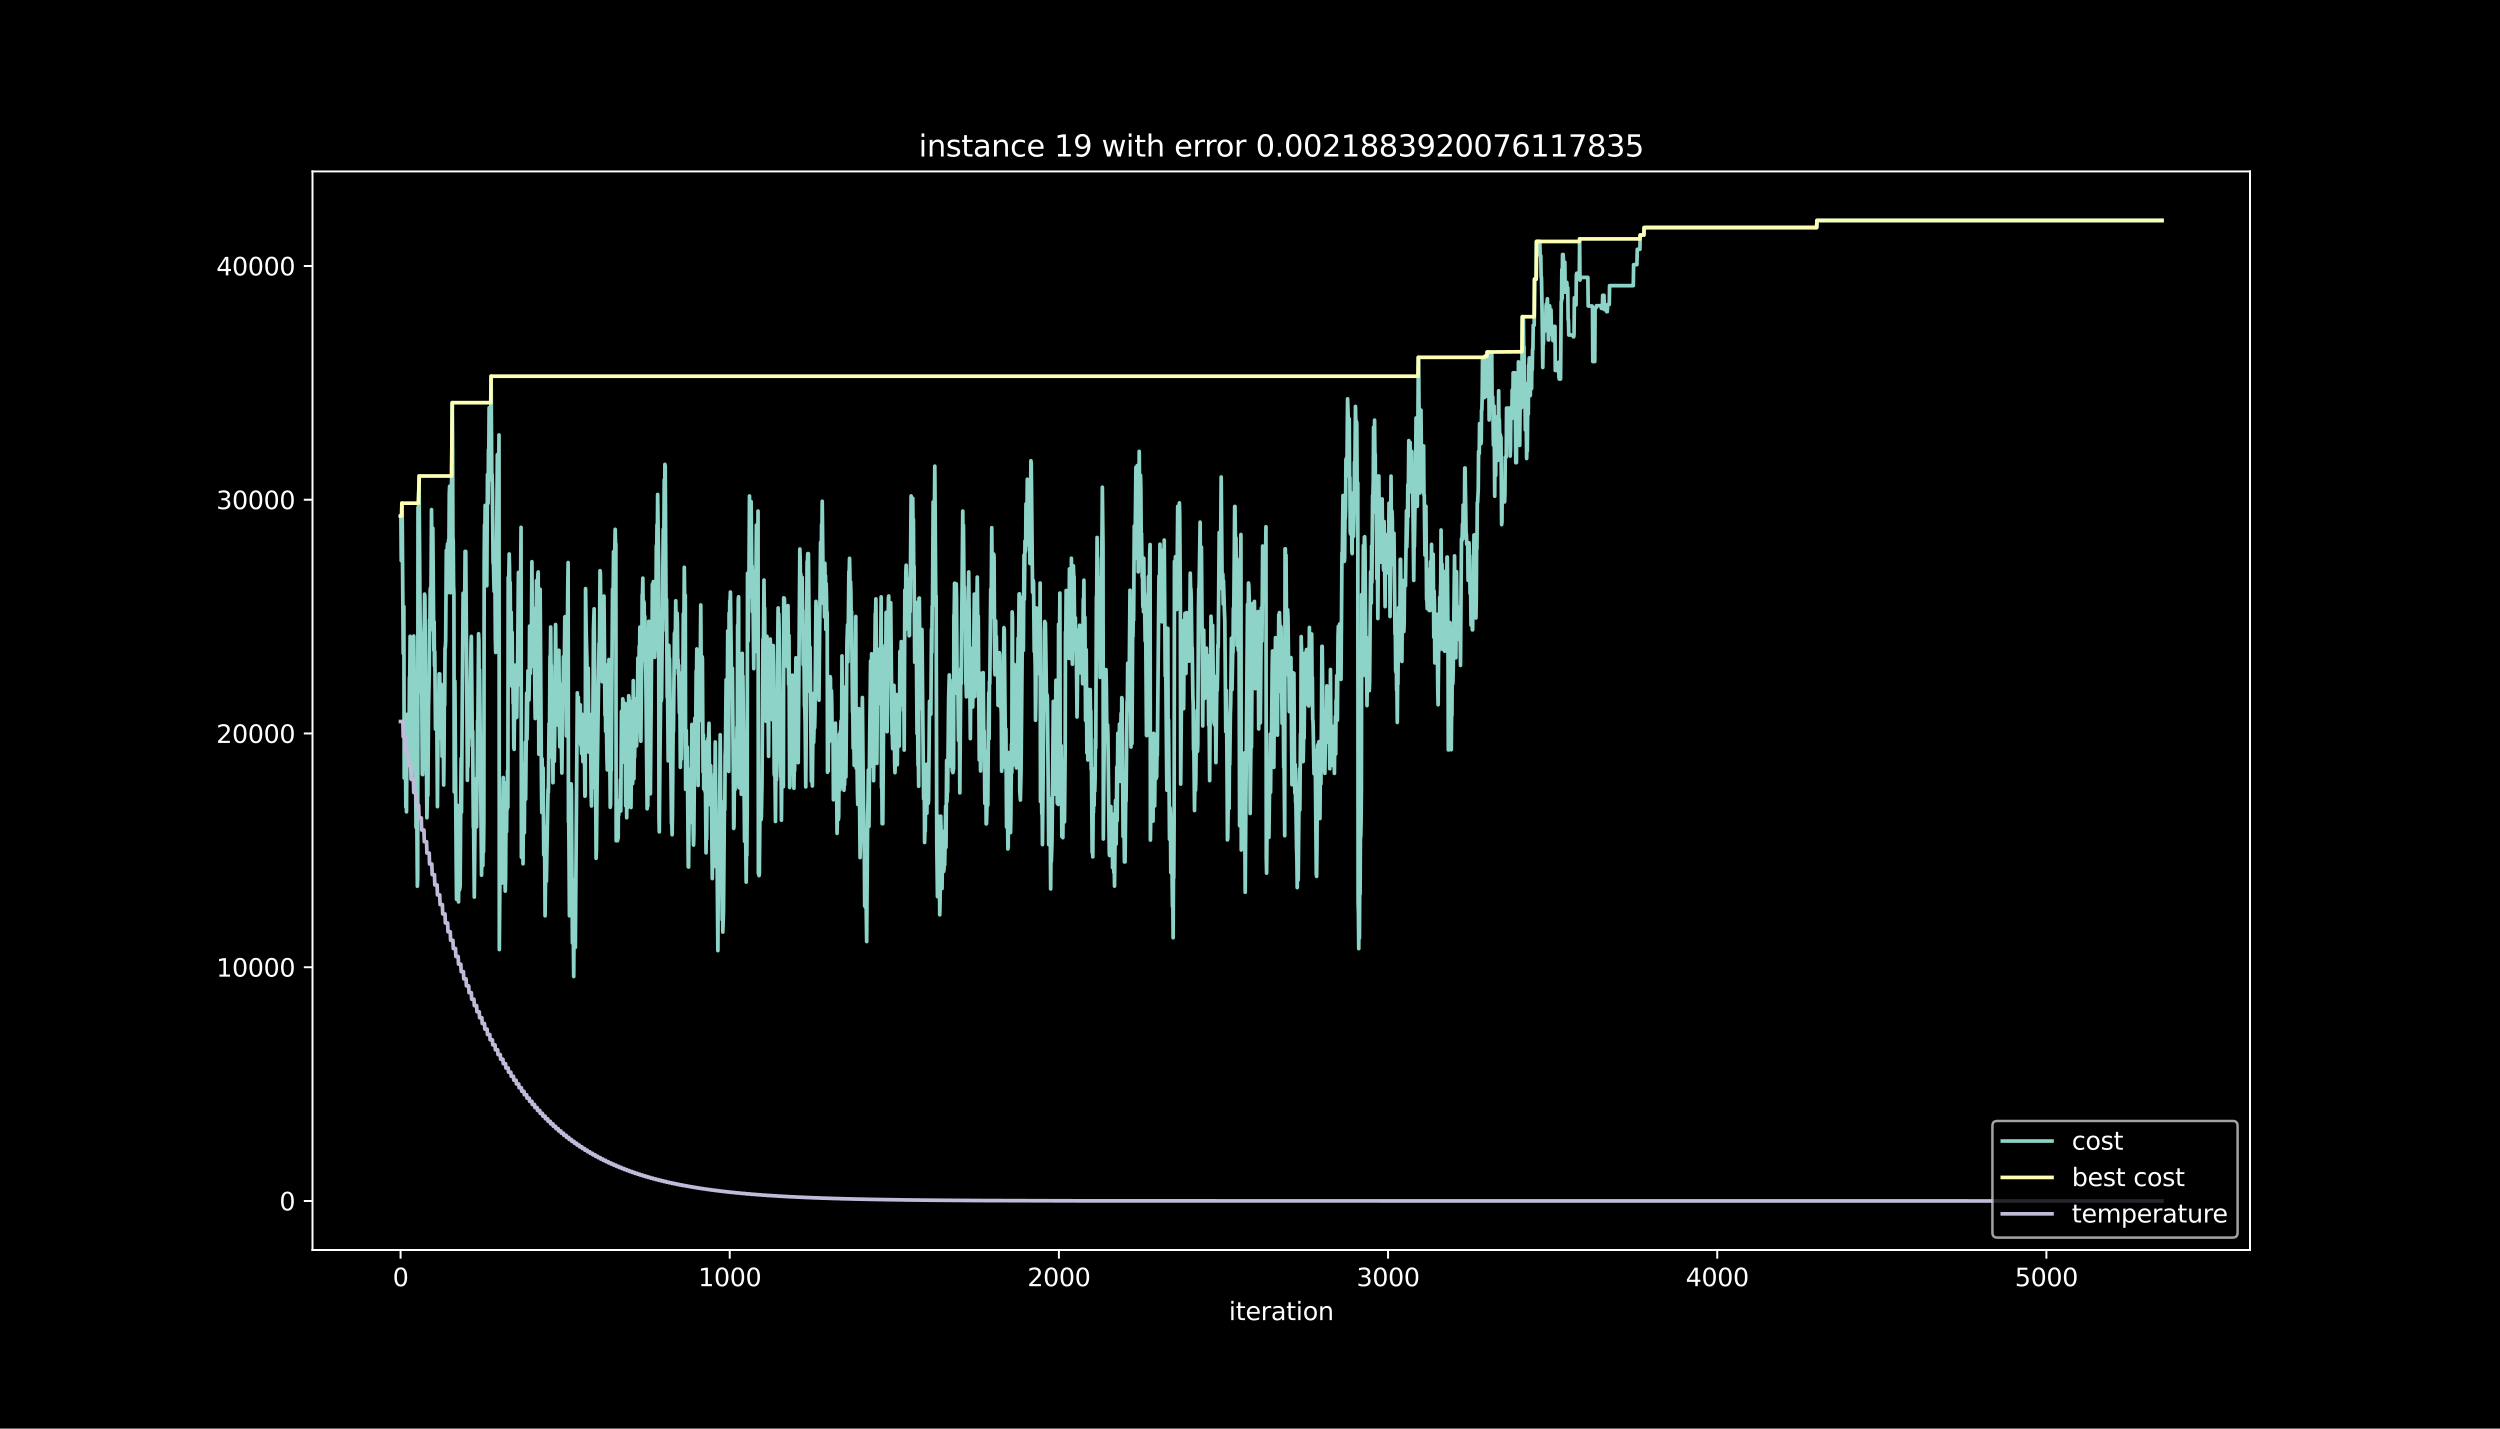 <?xml version="1.0" encoding="utf-8" standalone="no"?>
<!DOCTYPE svg PUBLIC "-//W3C//DTD SVG 1.1//EN"
  "http://www.w3.org/Graphics/SVG/1.1/DTD/svg11.dtd">
<svg height="576pt" version="1.1" viewBox="0 0 1008 576" width="1008pt" xmlns="http://www.w3.org/2000/svg" xmlns:xlink="http://www.w3.org/1999/xlink">
 <defs>
  <style type="text/css">*{stroke-linecap:butt;stroke-linejoin:round;}</style>
 </defs>
 <g id="figure_1">
  <g id="patch_1">
   <path d="M 0 576 
L 1008 576 
L 1008 0 
L 0 0 
z
"/>
  </g>
  <g id="axes_1">
   <g id="patch_2">
    <path d="M 126 504 
L 907.2 504 
L 907.2 69.12 
L 126 69.12 
z
"/>
   </g>
   <g id="matplotlib.axis_1">
    <g id="xtick_1">
     <g id="line2d_1">
      <defs>
       <path d="M 0 0 
L 0 3.5 
" id="m2b69ddb48c" style="stroke:#ffffff;stroke-width:0.8;"/>
      </defs>
      <g>
       <use style="fill:#ffffff;stroke:#ffffff;stroke-width:0.8;" x="161.509" xlink:href="#m2b69ddb48c" y="504"/>
      </g>
     </g>
     <g id="text_1">
      <!-- 0 -->
      <g style="fill:#ffffff;" transform="translate(158.328 518.598)scale(0.1 -0.1)">
       <defs>
        <path d="M 2034 4250 
Q 1547 4250 1301 3770 
Q 1056 3291 1056 2328 
Q 1056 1369 1301 889 
Q 1547 409 2034 409 
Q 2525 409 2770 889 
Q 3016 1369 3016 2328 
Q 3016 3291 2770 3770 
Q 2525 4250 2034 4250 
z
M 2034 4750 
Q 2819 4750 3233 4129 
Q 3647 3509 3647 2328 
Q 3647 1150 3233 529 
Q 2819 -91 2034 -91 
Q 1250 -91 836 529 
Q 422 1150 422 2328 
Q 422 3509 836 4129 
Q 1250 4750 2034 4750 
z
" id="DejaVuSans-30" transform="scale(0.016)"/>
       </defs>
       <use xlink:href="#DejaVuSans-30"/>
      </g>
     </g>
    </g>
    <g id="xtick_2">
     <g id="line2d_2">
      <g>
       <use style="fill:#ffffff;stroke:#ffffff;stroke-width:0.8;" x="294.229" xlink:href="#m2b69ddb48c" y="504"/>
      </g>
     </g>
     <g id="text_2">
      <!-- 1000 -->
      <g style="fill:#ffffff;" transform="translate(281.504 518.598)scale(0.1 -0.1)">
       <defs>
        <path d="M 794 531 
L 1825 531 
L 1825 4091 
L 703 3866 
L 703 4441 
L 1819 4666 
L 2450 4666 
L 2450 531 
L 3481 531 
L 3481 0 
L 794 0 
L 794 531 
z
" id="DejaVuSans-31" transform="scale(0.016)"/>
       </defs>
       <use xlink:href="#DejaVuSans-31"/>
       <use x="63.623" xlink:href="#DejaVuSans-30"/>
       <use x="127.246" xlink:href="#DejaVuSans-30"/>
       <use x="190.869" xlink:href="#DejaVuSans-30"/>
      </g>
     </g>
    </g>
    <g id="xtick_3">
     <g id="line2d_3">
      <g>
       <use style="fill:#ffffff;stroke:#ffffff;stroke-width:0.8;" x="426.948" xlink:href="#m2b69ddb48c" y="504"/>
      </g>
     </g>
     <g id="text_3">
      <!-- 2000 -->
      <g style="fill:#ffffff;" transform="translate(414.223 518.598)scale(0.1 -0.1)">
       <defs>
        <path d="M 1228 531 
L 3431 531 
L 3431 0 
L 469 0 
L 469 531 
Q 828 903 1448 1529 
Q 2069 2156 2228 2338 
Q 2531 2678 2651 2914 
Q 2772 3150 2772 3378 
Q 2772 3750 2511 3984 
Q 2250 4219 1831 4219 
Q 1534 4219 1204 4116 
Q 875 4013 500 3803 
L 500 4441 
Q 881 4594 1212 4672 
Q 1544 4750 1819 4750 
Q 2544 4750 2975 4387 
Q 3406 4025 3406 3419 
Q 3406 3131 3298 2873 
Q 3191 2616 2906 2266 
Q 2828 2175 2409 1742 
Q 1991 1309 1228 531 
z
" id="DejaVuSans-32" transform="scale(0.016)"/>
       </defs>
       <use xlink:href="#DejaVuSans-32"/>
       <use x="63.623" xlink:href="#DejaVuSans-30"/>
       <use x="127.246" xlink:href="#DejaVuSans-30"/>
       <use x="190.869" xlink:href="#DejaVuSans-30"/>
      </g>
     </g>
    </g>
    <g id="xtick_4">
     <g id="line2d_4">
      <g>
       <use style="fill:#ffffff;stroke:#ffffff;stroke-width:0.8;" x="559.667" xlink:href="#m2b69ddb48c" y="504"/>
      </g>
     </g>
     <g id="text_4">
      <!-- 3000 -->
      <g style="fill:#ffffff;" transform="translate(546.942 518.598)scale(0.1 -0.1)">
       <defs>
        <path d="M 2597 2516 
Q 3050 2419 3304 2112 
Q 3559 1806 3559 1356 
Q 3559 666 3084 287 
Q 2609 -91 1734 -91 
Q 1441 -91 1130 -33 
Q 819 25 488 141 
L 488 750 
Q 750 597 1062 519 
Q 1375 441 1716 441 
Q 2309 441 2620 675 
Q 2931 909 2931 1356 
Q 2931 1769 2642 2001 
Q 2353 2234 1838 2234 
L 1294 2234 
L 1294 2753 
L 1863 2753 
Q 2328 2753 2575 2939 
Q 2822 3125 2822 3475 
Q 2822 3834 2567 4026 
Q 2313 4219 1838 4219 
Q 1578 4219 1281 4162 
Q 984 4106 628 3988 
L 628 4550 
Q 988 4650 1302 4700 
Q 1616 4750 1894 4750 
Q 2613 4750 3031 4423 
Q 3450 4097 3450 3541 
Q 3450 3153 3228 2886 
Q 3006 2619 2597 2516 
z
" id="DejaVuSans-33" transform="scale(0.016)"/>
       </defs>
       <use xlink:href="#DejaVuSans-33"/>
       <use x="63.623" xlink:href="#DejaVuSans-30"/>
       <use x="127.246" xlink:href="#DejaVuSans-30"/>
       <use x="190.869" xlink:href="#DejaVuSans-30"/>
      </g>
     </g>
    </g>
    <g id="xtick_5">
     <g id="line2d_5">
      <g>
       <use style="fill:#ffffff;stroke:#ffffff;stroke-width:0.8;" x="692.387" xlink:href="#m2b69ddb48c" y="504"/>
      </g>
     </g>
     <g id="text_5">
      <!-- 4000 -->
      <g style="fill:#ffffff;" transform="translate(679.662 518.598)scale(0.1 -0.1)">
       <defs>
        <path d="M 2419 4116 
L 825 1625 
L 2419 1625 
L 2419 4116 
z
M 2253 4666 
L 3047 4666 
L 3047 1625 
L 3713 1625 
L 3713 1100 
L 3047 1100 
L 3047 0 
L 2419 0 
L 2419 1100 
L 313 1100 
L 313 1709 
L 2253 4666 
z
" id="DejaVuSans-34" transform="scale(0.016)"/>
       </defs>
       <use xlink:href="#DejaVuSans-34"/>
       <use x="63.623" xlink:href="#DejaVuSans-30"/>
       <use x="127.246" xlink:href="#DejaVuSans-30"/>
       <use x="190.869" xlink:href="#DejaVuSans-30"/>
      </g>
     </g>
    </g>
    <g id="xtick_6">
     <g id="line2d_6">
      <g>
       <use style="fill:#ffffff;stroke:#ffffff;stroke-width:0.8;" x="825.106" xlink:href="#m2b69ddb48c" y="504"/>
      </g>
     </g>
     <g id="text_6">
      <!-- 5000 -->
      <g style="fill:#ffffff;" transform="translate(812.381 518.598)scale(0.1 -0.1)">
       <defs>
        <path d="M 691 4666 
L 3169 4666 
L 3169 4134 
L 1269 4134 
L 1269 2991 
Q 1406 3038 1543 3061 
Q 1681 3084 1819 3084 
Q 2600 3084 3056 2656 
Q 3513 2228 3513 1497 
Q 3513 744 3044 326 
Q 2575 -91 1722 -91 
Q 1428 -91 1123 -41 
Q 819 9 494 109 
L 494 744 
Q 775 591 1075 516 
Q 1375 441 1709 441 
Q 2250 441 2565 725 
Q 2881 1009 2881 1497 
Q 2881 1984 2565 2268 
Q 2250 2553 1709 2553 
Q 1456 2553 1204 2497 
Q 953 2441 691 2322 
L 691 4666 
z
" id="DejaVuSans-35" transform="scale(0.016)"/>
       </defs>
       <use xlink:href="#DejaVuSans-35"/>
       <use x="63.623" xlink:href="#DejaVuSans-30"/>
       <use x="127.246" xlink:href="#DejaVuSans-30"/>
       <use x="190.869" xlink:href="#DejaVuSans-30"/>
      </g>
     </g>
    </g>
    <g id="text_7">
     <!-- iteration -->
     <g style="fill:#ffffff;" transform="translate(495.477 532.277)scale(0.1 -0.1)">
      <defs>
       <path d="M 603 3500 
L 1178 3500 
L 1178 0 
L 603 0 
L 603 3500 
z
M 603 4863 
L 1178 4863 
L 1178 4134 
L 603 4134 
L 603 4863 
z
" id="DejaVuSans-69" transform="scale(0.016)"/>
       <path d="M 1172 4494 
L 1172 3500 
L 2356 3500 
L 2356 3053 
L 1172 3053 
L 1172 1153 
Q 1172 725 1289 603 
Q 1406 481 1766 481 
L 2356 481 
L 2356 0 
L 1766 0 
Q 1100 0 847 248 
Q 594 497 594 1153 
L 594 3053 
L 172 3053 
L 172 3500 
L 594 3500 
L 594 4494 
L 1172 4494 
z
" id="DejaVuSans-74" transform="scale(0.016)"/>
       <path d="M 3597 1894 
L 3597 1613 
L 953 1613 
Q 991 1019 1311 708 
Q 1631 397 2203 397 
Q 2534 397 2845 478 
Q 3156 559 3463 722 
L 3463 178 
Q 3153 47 2828 -22 
Q 2503 -91 2169 -91 
Q 1331 -91 842 396 
Q 353 884 353 1716 
Q 353 2575 817 3079 
Q 1281 3584 2069 3584 
Q 2775 3584 3186 3129 
Q 3597 2675 3597 1894 
z
M 3022 2063 
Q 3016 2534 2758 2815 
Q 2500 3097 2075 3097 
Q 1594 3097 1305 2825 
Q 1016 2553 972 2059 
L 3022 2063 
z
" id="DejaVuSans-65" transform="scale(0.016)"/>
       <path d="M 2631 2963 
Q 2534 3019 2420 3045 
Q 2306 3072 2169 3072 
Q 1681 3072 1420 2755 
Q 1159 2438 1159 1844 
L 1159 0 
L 581 0 
L 581 3500 
L 1159 3500 
L 1159 2956 
Q 1341 3275 1631 3429 
Q 1922 3584 2338 3584 
Q 2397 3584 2469 3576 
Q 2541 3569 2628 3553 
L 2631 2963 
z
" id="DejaVuSans-72" transform="scale(0.016)"/>
       <path d="M 2194 1759 
Q 1497 1759 1228 1600 
Q 959 1441 959 1056 
Q 959 750 1161 570 
Q 1363 391 1709 391 
Q 2188 391 2477 730 
Q 2766 1069 2766 1631 
L 2766 1759 
L 2194 1759 
z
M 3341 1997 
L 3341 0 
L 2766 0 
L 2766 531 
Q 2569 213 2275 61 
Q 1981 -91 1556 -91 
Q 1019 -91 701 211 
Q 384 513 384 1019 
Q 384 1609 779 1909 
Q 1175 2209 1959 2209 
L 2766 2209 
L 2766 2266 
Q 2766 2663 2505 2880 
Q 2244 3097 1772 3097 
Q 1472 3097 1187 3025 
Q 903 2953 641 2809 
L 641 3341 
Q 956 3463 1253 3523 
Q 1550 3584 1831 3584 
Q 2591 3584 2966 3190 
Q 3341 2797 3341 1997 
z
" id="DejaVuSans-61" transform="scale(0.016)"/>
       <path d="M 1959 3097 
Q 1497 3097 1228 2736 
Q 959 2375 959 1747 
Q 959 1119 1226 758 
Q 1494 397 1959 397 
Q 2419 397 2687 759 
Q 2956 1122 2956 1747 
Q 2956 2369 2687 2733 
Q 2419 3097 1959 3097 
z
M 1959 3584 
Q 2709 3584 3137 3096 
Q 3566 2609 3566 1747 
Q 3566 888 3137 398 
Q 2709 -91 1959 -91 
Q 1206 -91 779 398 
Q 353 888 353 1747 
Q 353 2609 779 3096 
Q 1206 3584 1959 3584 
z
" id="DejaVuSans-6f" transform="scale(0.016)"/>
       <path d="M 3513 2113 
L 3513 0 
L 2938 0 
L 2938 2094 
Q 2938 2591 2744 2837 
Q 2550 3084 2163 3084 
Q 1697 3084 1428 2787 
Q 1159 2491 1159 1978 
L 1159 0 
L 581 0 
L 581 3500 
L 1159 3500 
L 1159 2956 
Q 1366 3272 1645 3428 
Q 1925 3584 2291 3584 
Q 2894 3584 3203 3211 
Q 3513 2838 3513 2113 
z
" id="DejaVuSans-6e" transform="scale(0.016)"/>
      </defs>
      <use xlink:href="#DejaVuSans-69"/>
      <use x="27.783" xlink:href="#DejaVuSans-74"/>
      <use x="66.992" xlink:href="#DejaVuSans-65"/>
      <use x="128.516" xlink:href="#DejaVuSans-72"/>
      <use x="169.629" xlink:href="#DejaVuSans-61"/>
      <use x="230.908" xlink:href="#DejaVuSans-74"/>
      <use x="270.117" xlink:href="#DejaVuSans-69"/>
      <use x="297.9" xlink:href="#DejaVuSans-6f"/>
      <use x="359.082" xlink:href="#DejaVuSans-6e"/>
     </g>
    </g>
   </g>
   <g id="matplotlib.axis_2">
    <g id="ytick_1">
     <g id="line2d_7">
      <defs>
       <path d="M 0 0 
L -3.5 0 
" id="mbffbac1e0e" style="stroke:#ffffff;stroke-width:0.8;"/>
      </defs>
      <g>
       <use style="fill:#ffffff;stroke:#ffffff;stroke-width:0.8;" x="126" xlink:href="#mbffbac1e0e" y="484.233"/>
      </g>
     </g>
     <g id="text_8">
      <!-- 0 -->
      <g style="fill:#ffffff;" transform="translate(112.638 488.032)scale(0.1 -0.1)">
       <use xlink:href="#DejaVuSans-30"/>
      </g>
     </g>
    </g>
    <g id="ytick_2">
     <g id="line2d_8">
      <g>
       <use style="fill:#ffffff;stroke:#ffffff;stroke-width:0.8;" x="126" xlink:href="#mbffbac1e0e" y="389.986"/>
      </g>
     </g>
     <g id="text_9">
      <!-- 10000 -->
      <g style="fill:#ffffff;" transform="translate(87.188 393.785)scale(0.1 -0.1)">
       <use xlink:href="#DejaVuSans-31"/>
       <use x="63.623" xlink:href="#DejaVuSans-30"/>
       <use x="127.246" xlink:href="#DejaVuSans-30"/>
       <use x="190.869" xlink:href="#DejaVuSans-30"/>
       <use x="254.492" xlink:href="#DejaVuSans-30"/>
      </g>
     </g>
    </g>
    <g id="ytick_3">
     <g id="line2d_9">
      <g>
       <use style="fill:#ffffff;stroke:#ffffff;stroke-width:0.8;" x="126" xlink:href="#mbffbac1e0e" y="295.74"/>
      </g>
     </g>
     <g id="text_10">
      <!-- 20000 -->
      <g style="fill:#ffffff;" transform="translate(87.188 299.539)scale(0.1 -0.1)">
       <use xlink:href="#DejaVuSans-32"/>
       <use x="63.623" xlink:href="#DejaVuSans-30"/>
       <use x="127.246" xlink:href="#DejaVuSans-30"/>
       <use x="190.869" xlink:href="#DejaVuSans-30"/>
       <use x="254.492" xlink:href="#DejaVuSans-30"/>
      </g>
     </g>
    </g>
    <g id="ytick_4">
     <g id="line2d_10">
      <g>
       <use style="fill:#ffffff;stroke:#ffffff;stroke-width:0.8;" x="126" xlink:href="#mbffbac1e0e" y="201.493"/>
      </g>
     </g>
     <g id="text_11">
      <!-- 30000 -->
      <g style="fill:#ffffff;" transform="translate(87.188 205.292)scale(0.1 -0.1)">
       <use xlink:href="#DejaVuSans-33"/>
       <use x="63.623" xlink:href="#DejaVuSans-30"/>
       <use x="127.246" xlink:href="#DejaVuSans-30"/>
       <use x="190.869" xlink:href="#DejaVuSans-30"/>
       <use x="254.492" xlink:href="#DejaVuSans-30"/>
      </g>
     </g>
    </g>
    <g id="ytick_5">
     <g id="line2d_11">
      <g>
       <use style="fill:#ffffff;stroke:#ffffff;stroke-width:0.8;" x="126" xlink:href="#mbffbac1e0e" y="107.247"/>
      </g>
     </g>
     <g id="text_12">
      <!-- 40000 -->
      <g style="fill:#ffffff;" transform="translate(87.188 111.046)scale(0.1 -0.1)">
       <use xlink:href="#DejaVuSans-34"/>
       <use x="63.623" xlink:href="#DejaVuSans-30"/>
       <use x="127.246" xlink:href="#DejaVuSans-30"/>
       <use x="190.869" xlink:href="#DejaVuSans-30"/>
       <use x="254.492" xlink:href="#DejaVuSans-30"/>
      </g>
     </g>
    </g>
   </g>
   <g id="line2d_12">
    <path clip-path="url(#p2ee5b7b6eb)" d="M 161.509 208.062 
L 161.642 208.166 
L 161.775 226.054 
L 162.04 202.878 
L 162.173 208.147 
L 162.571 263.46 
L 162.704 258.192 
L 162.836 244.535 
L 162.969 313.712 
L 163.102 308.444 
L 163.234 311.337 
L 163.5 303.703 
L 163.633 325.361 
L 163.765 307.586 
L 163.898 327.331 
L 164.163 288.011 
L 164.296 300.923 
L 164.429 300.075 
L 164.562 303.76 
L 164.827 293.892 
L 164.96 292.809 
L 165.093 273.064 
L 165.225 273.168 
L 165.358 256.561 
L 165.491 280.104 
L 165.623 278.144 
L 166.022 314.306 
L 166.287 282.489 
L 166.42 282.592 
L 166.552 273.149 
L 166.685 273.045 
L 166.818 256.439 
L 167.083 278.973 
L 167.216 275.024 
L 167.481 302.516 
L 167.747 333.617 
L 168.012 322.609 
L 168.278 357.33 
L 168.411 353.645 
L 168.543 204.603 
L 168.676 210.786 
L 168.941 191.927 
L 169.605 279.039 
L 169.738 278.935 
L 169.87 264.29 
L 170.003 270.218 
L 170.269 312.233 
L 170.401 312.336 
L 170.534 306.408 
L 170.932 255.477 
L 171.065 251.076 
L 171.198 239.54 
L 171.33 240.624 
L 171.728 301.008 
L 171.994 313.119 
L 172.127 329.725 
L 172.259 323.797 
L 172.392 302.139 
L 172.525 320.743 
L 172.79 285.127 
L 173.056 271.726 
L 173.188 249.898 
L 173.321 254.299 
L 173.454 237.693 
L 173.587 236.967 
L 173.719 246.411 
L 173.985 205.47 
L 174.25 233.641 
L 174.383 230.747 
L 174.516 212.972 
L 174.914 262.207 
L 175.046 250.671 
L 175.179 268.446 
L 175.312 262.706 
L 175.577 293.987 
L 175.71 281.075 
L 175.843 286.814 
L 175.976 282.413 
L 176.108 286.814 
L 176.374 325.248 
L 176.639 292.498 
L 176.772 297.766 
L 177.037 271.716 
L 177.17 274.61 
L 177.303 271.716 
L 177.435 295.259 
L 177.568 279.765 
L 177.701 297.653 
L 177.834 275.825 
L 177.966 291.602 
L 178.099 287.201 
L 178.232 304.976 
L 178.364 285.231 
L 178.497 300.207 
L 178.63 284.43 
L 178.895 316.53 
L 179.028 304.995 
L 179.161 281.452 
L 179.293 284.345 
L 179.426 261.292 
L 179.559 261.189 
L 179.692 258.295 
L 179.957 221.935 
L 180.09 224.829 
L 180.223 232.962 
L 180.355 220.286 
L 180.488 219.202 
L 180.621 238.947 
L 180.753 232.764 
L 180.886 217.581 
L 181.019 218.665 
L 181.152 198.92 
L 181.284 196.027 
L 181.682 238.994 
L 182.346 162.362 
L 182.479 177.338 
L 182.611 216.554 
L 182.744 218.269 
L 182.877 236.044 
L 183.01 238.937 
L 183.142 319.311 
L 183.408 274.6 
L 183.939 348.876 
L 184.071 362.608 
L 184.47 324.73 
L 184.602 328.415 
L 184.868 363.654 
L 185 354.21 
L 185.133 353.126 
L 185.266 358.866 
L 185.531 357.292 
L 185.797 321.328 
L 185.929 305.833 
L 186.062 327.491 
L 186.726 239.201 
L 186.859 240.049 
L 187.124 243.668 
L 187.257 256.58 
L 187.522 222.331 
L 187.655 230.464 
L 187.788 222.331 
L 188.186 274.327 
L 188.451 314.627 
L 188.584 300.895 
L 188.717 309.028 
L 188.982 281.461 
L 189.115 297.238 
L 189.247 289.105 
L 189.38 289.001 
L 189.513 276.089 
L 189.646 280.491 
L 189.911 259.483 
L 190.044 256.59 
L 190.442 300.754 
L 190.575 294.825 
L 190.84 333.551 
L 190.973 333.655 
L 191.238 361.703 
L 191.636 319.509 
L 191.769 332.42 
L 191.902 313.948 
L 192.167 333.419 
L 192.3 314.815 
L 192.433 314.089 
L 192.565 290.547 
L 192.698 290.443 
L 192.964 255.515 
L 193.096 258.409 
L 193.229 281.461 
L 193.362 269.925 
L 194.158 352.872 
L 194.424 333.146 
L 194.556 348.923 
L 194.689 349.027 
L 194.822 335.37 
L 194.954 343.504 
L 195.087 331.431 
L 195.22 226.817 
L 195.353 211.634 
L 195.485 215.319 
L 195.618 203.783 
L 195.751 209.711 
L 195.883 232.764 
L 196.016 220.088 
L 196.149 223.273 
L 196.282 236.185 
L 196.547 191.305 
L 196.68 191.409 
L 196.812 202.944 
L 196.945 181.287 
L 197.078 184.18 
L 197.211 164.435 
L 197.476 193.35 
L 197.609 187.422 
L 197.874 166.867 
L 198.007 151.684 
L 198.272 191.286 
L 198.405 191.182 
L 198.538 197.111 
L 198.803 226.94 
L 198.936 225.856 
L 199.201 238.391 
L 199.467 221.586 
L 199.732 257.805 
L 199.865 263.074 
L 200.529 183.294 
L 200.661 184.378 
L 200.794 200.155 
L 201.059 193.143 
L 201.192 175.368 
L 201.325 382.88 
L 201.59 351.6 
L 201.723 351.496 
L 201.989 330.941 
L 202.254 356.133 
L 202.387 350.205 
L 202.652 324.023 
L 202.785 322.939 
L 202.918 313.496 
L 203.183 339.008 
L 203.316 325.352 
L 203.581 354.031 
L 203.714 359.299 
L 203.847 354.031 
L 204.112 315.597 
L 204.245 335.342 
L 204.377 320.366 
L 204.51 326.294 
L 204.643 310.8 
L 204.776 325.446 
L 204.908 232.802 
L 205.041 238.541 
L 205.307 223.358 
L 205.439 229.286 
L 205.572 247.759 
L 205.705 234.847 
L 205.837 256.505 
L 206.103 246.835 
L 206.368 276.664 
L 206.501 255.006 
L 206.634 273.611 
L 206.766 270.717 
L 206.899 283.629 
L 207.032 283.525 
L 207.165 301.3 
L 207.297 302.148 
L 207.43 286.372 
L 207.563 290.057 
L 207.695 268.191 
L 207.828 268.917 
L 207.961 272.602 
L 208.094 289.208 
L 208.226 279.765 
L 208.359 289.208 
L 208.492 276.532 
L 208.624 275.806 
L 209.023 230.794 
L 209.155 236.977 
L 209.554 276.07 
L 209.819 246.109 
L 210.084 212.633 
L 210.217 345.615 
L 210.35 330.432 
L 210.483 329.706 
L 210.615 341.242 
L 210.748 333.108 
L 210.881 348.291 
L 211.146 307.992 
L 211.279 314.174 
L 211.412 335.832 
L 211.544 312.779 
L 211.677 312.883 
L 211.81 299.227 
L 211.942 322.279 
L 212.341 279.463 
L 212.473 298.068 
L 212.606 292.139 
L 212.872 270.463 
L 213.004 271.188 
L 213.27 282.215 
L 213.402 274.082 
L 213.535 252.424 
L 213.668 256.109 
L 213.801 271.603 
L 213.933 267.654 
L 214.066 255.581 
L 214.199 265.025 
L 214.464 226.478 
L 214.73 263.187 
L 214.862 262.461 
L 214.995 268.644 
L 215.128 259.2 
L 215.26 259.097 
L 215.393 245.365 
L 215.659 281.584 
L 215.791 289.717 
L 216.057 253.225 
L 216.19 257.626 
L 216.322 234.084 
L 216.588 245.092 
L 216.853 231.69 
L 216.986 230.606 
L 217.119 254.149 
L 217.251 304.099 
L 217.782 237.599 
L 218.313 314.919 
L 218.446 327.595 
L 218.578 305.937 
L 218.844 321.158 
L 218.977 309.622 
L 219.242 344.701 
L 219.375 333.165 
L 219.507 336.058 
L 219.64 347.594 
L 219.773 369.252 
L 220.171 340.375 
L 220.304 355.351 
L 220.967 318.359 
L 221.1 319.443 
L 221.366 291.791 
L 221.498 305.447 
L 221.764 264.619 
L 221.896 268.304 
L 222.029 252.81 
L 222.162 268.304 
L 222.295 268.201 
L 222.56 302.591 
L 222.693 289.68 
L 222.825 297.813 
L 222.958 315.588 
L 223.091 293.93 
L 223.224 305.466 
L 223.356 302.572 
L 223.489 306.974 
L 223.622 298.84 
L 224.02 251.802 
L 224.285 282.762 
L 224.418 282.866 
L 224.551 281.782 
L 224.684 266.599 
L 224.816 265.873 
L 224.949 292.375 
L 225.082 291.649 
L 225.347 262.197 
L 225.613 295.853 
L 225.745 301.121 
L 225.878 286.475 
L 226.011 287.559 
L 226.143 295.692 
L 226.276 294.609 
L 226.542 311.686 
L 226.94 275.458 
L 227.073 276.306 
L 227.205 264.77 
L 227.471 276.221 
L 227.736 248.729 
L 227.869 248.626 
L 228.002 264.12 
L 228.134 260.435 
L 228.267 261.519 
L 228.4 296.729 
L 228.931 236.261 
L 229.063 226.817 
L 229.196 331.431 
L 229.329 330.705 
L 229.594 369.224 
L 229.727 359.78 
L 229.86 340.035 
L 229.992 343.984 
L 230.258 316.04 
L 230.39 318.934 
L 230.789 380.175 
L 231.054 368.064 
L 231.32 393.737 
L 231.585 354.7 
L 231.983 381.994 
L 232.779 279.35 
L 232.912 297.125 
L 233.178 281.103 
L 233.31 293.176 
L 233.443 289.491 
L 233.576 290.217 
L 233.708 289.369 
L 233.841 284.1 
L 233.974 284.204 
L 234.107 299.698 
L 234.239 300.546 
L 234.372 299.462 
L 234.505 303.864 
L 234.638 303.015 
L 234.77 288.04 
L 234.903 294.222 
L 235.036 307.134 
L 235.168 292.488 
L 235.301 306.144 
L 235.567 294.034 
L 235.832 321.035 
L 235.965 320.932 
L 236.097 237.316 
L 236.363 255.393 
L 236.628 265.081 
L 236.761 278.813 
L 236.894 275.128 
L 237.026 278.813 
L 237.159 269.369 
L 237.425 303.27 
L 237.557 300.377 
L 237.69 294.194 
L 237.823 293.346 
L 237.955 288.077 
L 238.088 293.346 
L 238.354 320.564 
L 238.486 324.965 
L 238.752 297.917 
L 238.885 317.661 
L 239.283 253.819 
L 239.548 245.469 
L 240.212 322.534 
L 240.344 346.077 
L 240.477 342.392 
L 240.743 317.171 
L 241.273 279.737 
L 241.539 259.492 
L 241.672 263.177 
L 241.937 230.106 
L 242.07 230.955 
L 242.203 242.49 
L 242.468 269.586 
L 242.733 259.709 
L 242.866 274.892 
L 242.999 253.065 
L 243.132 253.79 
L 243.264 257.739 
L 243.53 240.323 
L 243.928 288.388 
L 244.061 271.782 
L 244.193 294.835 
L 244.326 281.179 
L 244.459 287.361 
L 244.724 306.022 
L 244.857 310.423 
L 245.122 272.187 
L 245.255 267.786 
L 245.388 284.392 
L 245.521 265.92 
L 246.051 325.503 
L 246.184 324.419 
L 246.317 310.763 
L 246.45 310.659 
L 246.98 237.524 
L 247.113 251.255 
L 247.379 222.444 
L 247.511 244.272 
L 247.644 238.532 
L 247.909 219.607 
L 248.042 213.425 
L 248.175 219.164 
L 248.308 219.268 
L 248.44 338.98 
L 248.573 326.068 
L 248.706 338.98 
L 248.838 324.334 
L 248.971 338.98 
L 249.104 337.896 
L 249.237 338 
L 249.369 322.817 
L 249.502 328.556 
L 249.635 324.607 
L 249.768 325.456 
L 249.9 325.352 
L 250.033 322.459 
L 250.166 314.325 
L 250.298 327.001 
L 250.564 286.852 
L 250.829 302.61 
L 251.095 281.782 
L 251.227 282.507 
L 251.36 288.69 
L 251.493 307.162 
L 251.626 306.314 
L 251.758 307.398 
L 251.891 306.672 
L 252.024 283.62 
L 252.289 324.937 
L 252.422 309.16 
L 252.555 313.109 
L 252.687 329.715 
L 252.82 317.643 
L 252.953 325.776 
L 253.218 316.163 
L 253.484 280.5 
L 253.616 281.348 
L 253.749 287.276 
L 254.015 320.941 
L 254.147 303.053 
L 254.28 324.881 
L 254.413 325.606 
L 254.811 282.79 
L 254.944 294.326 
L 255.076 315.984 
L 255.342 274.412 
L 255.607 314.014 
L 255.74 302.478 
L 255.873 305.372 
L 256.138 287.795 
L 256.271 297.238 
L 256.404 281.744 
L 256.536 286.145 
L 256.669 300.791 
L 256.934 292.629 
L 257.2 265.307 
L 257.333 280.491 
L 257.465 279.407 
L 257.731 260.567 
L 257.863 266.495 
L 257.996 252.839 
L 258.394 298.869 
L 258.66 271.113 
L 258.792 261.669 
L 258.925 240.012 
L 259.058 239.286 
L 259.191 233.103 
L 259.456 259.125 
L 259.589 242.519 
L 259.721 243.244 
L 259.854 266.297 
L 259.987 248.522 
L 260.252 266.24 
L 260.385 271.509 
L 260.783 312.384 
L 260.916 326.115 
L 261.049 322.166 
L 261.181 325.06 
L 261.314 302.007 
L 261.447 307.747 
L 261.58 250.501 
L 262.243 320.065 
L 262.774 255.421 
L 262.907 255.317 
L 263.039 235.573 
L 263.172 253.461 
L 263.305 235.573 
L 263.438 234.489 
L 263.57 258.032 
L 263.703 245.355 
L 263.836 263.96 
L 263.969 265.044 
L 264.101 261.358 
L 264.234 243.584 
L 264.367 262.056 
L 264.632 220.041 
L 264.765 226.223 
L 264.898 211.577 
L 265.03 221.021 
L 265.163 199.363 
L 265.561 228.777 
L 265.694 329.47 
L 265.827 335.399 
L 266.092 305.975 
L 266.357 282.234 
L 266.49 281.508 
L 266.623 282.592 
L 266.756 281.508 
L 267.419 213.415 
L 267.552 219.155 
L 267.685 213.227 
L 267.817 193.482 
L 267.95 205.018 
L 268.083 187.243 
L 268.216 187.969 
L 268.614 254.309 
L 268.746 241.633 
L 269.012 281.235 
L 269.145 275.495 
L 269.41 306.776 
L 269.675 260.18 
L 269.808 266.363 
L 269.941 265.515 
L 270.074 273.648 
L 270.339 304.194 
L 270.472 307.087 
L 270.737 332.025 
L 270.87 331.299 
L 271.003 336.567 
L 271.135 328.434 
L 271.401 294.335 
L 271.534 295.061 
L 271.932 255.336 
L 272.064 267.409 
L 272.197 254.497 
L 272.33 253.772 
L 272.463 242.236 
L 272.728 263.281 
L 272.861 269.021 
L 272.993 247.193 
L 273.126 250.878 
L 273.259 266.061 
L 273.392 265.958 
L 273.524 271.886 
L 273.657 268.201 
L 273.922 287.38 
L 274.055 272.197 
L 274.321 309.396 
L 274.453 301.262 
L 274.719 306.06 
L 274.852 300.32 
L 275.117 271.132 
L 275.25 287.738 
L 275.515 247.457 
L 275.648 265.232 
L 275.913 228.74 
L 276.046 240.813 
L 276.179 240.087 
L 276.311 239.983 
L 276.444 318.265 
L 276.577 317.539 
L 276.71 294.486 
L 276.842 314.231 
L 276.975 301.319 
L 277.108 301.215 
L 277.373 333.712 
L 277.506 349.488 
L 277.639 349.592 
L 277.904 320.121 
L 278.037 325.861 
L 278.169 320.121 
L 278.302 331.657 
L 278.435 325.474 
L 278.568 309.98 
L 278.7 311.064 
L 278.833 309.98 
L 278.966 292.092 
L 279.099 309.98 
L 279.231 296.249 
L 279.497 334.974 
L 279.629 340.714 
L 279.762 336.765 
L 280.16 289.595 
L 280.293 290.679 
L 280.426 305.654 
L 280.691 270.444 
L 280.824 276.626 
L 280.957 261.651 
L 281.222 271.339 
L 281.487 316.709 
L 281.753 265.081 
L 282.018 285.259 
L 282.151 290.528 
L 282.549 243.932 
L 282.815 285.504 
L 283.08 264.742 
L 283.213 265.59 
L 283.478 311.262 
L 283.611 296.286 
L 283.744 318.114 
L 284.009 298.982 
L 284.275 319.16 
L 284.407 313.42 
L 284.673 343.871 
L 284.805 330.215 
L 284.938 338.348 
L 285.071 319.744 
L 285.204 316.851 
L 285.469 297.804 
L 285.602 300.697 
L 285.867 291.621 
L 286.133 321.884 
L 286.265 312.44 
L 286.398 324.513 
L 286.531 308.736 
L 286.664 318.18 
L 286.796 318.076 
L 287.194 354.238 
L 287.46 331.063 
L 287.593 316.417 
L 287.725 325.861 
L 287.858 349.404 
L 288.123 312.082 
L 288.256 312.808 
L 288.389 299.151 
L 288.787 342.345 
L 288.92 332.901 
L 289.052 337.302 
L 289.451 383.295 
L 289.583 360.242 
L 289.716 359.158 
L 289.849 335.615 
L 289.982 336.699 
L 290.114 335.973 
L 290.38 296.258 
L 290.645 331.497 
L 290.911 338.339 
L 291.176 370.873 
L 291.309 352.269 
L 291.441 375.811 
L 291.707 367.725 
L 292.105 322.817 
L 292.238 326.502 
L 292.37 304.844 
L 292.503 301.95 
L 292.769 274.091 
L 292.901 292.695 
L 293.034 293.544 
L 293.167 292.695 
L 293.432 254.347 
L 293.565 303.901 
L 293.698 299.5 
L 293.83 311.036 
L 293.963 247.212 
L 294.096 265.816 
L 294.229 242.274 
L 294.361 243.122 
L 294.494 238.72 
L 294.759 258.305 
L 295.025 280.425 
L 295.29 269.417 
L 295.688 312.204 
L 295.821 334.032 
L 295.954 333.184 
L 296.219 298.69 
L 296.352 318.434 
L 296.617 310.084 
L 296.75 316.012 
L 296.883 314.928 
L 297.016 315.032 
L 297.148 293.204 
L 297.281 306.116 
L 297.414 252.132 
L 297.547 258.314 
L 297.679 241.708 
L 297.812 240.624 
L 297.945 317.624 
L 298.21 291.442 
L 298.343 314.495 
L 298.476 296.72 
L 298.608 302.459 
L 298.741 296.72 
L 298.874 320.263 
L 299.272 263.422 
L 299.405 285.25 
L 299.537 272.574 
L 299.803 295.73 
L 300.201 339.216 
L 300.466 319.301 
L 300.865 355.671 
L 300.997 342.015 
L 301.13 344.908 
L 301.263 327.133 
L 301.395 231.115 
L 301.528 240.558 
L 301.661 258.446 
L 301.794 239.842 
L 301.926 240.926 
L 302.192 199.985 
L 302.457 233.235 
L 302.855 202.247 
L 303.121 232.585 
L 303.253 228.184 
L 303.386 246.656 
L 303.519 230.05 
L 303.784 257.541 
L 303.917 269.614 
L 304.183 237.41 
L 304.315 231.228 
L 304.581 262.744 
L 304.979 211.719 
L 305.112 217.647 
L 305.244 217.751 
L 305.377 235.525 
L 305.51 229.597 
L 305.642 206.055 
L 305.775 352.193 
L 305.908 347.792 
L 306.041 353.06 
L 306.173 352.212 
L 306.439 323.835 
L 306.571 324.683 
L 306.704 324.786 
L 306.837 330.526 
L 306.97 329.678 
L 307.235 316.276 
L 307.633 257.805 
L 307.766 267.249 
L 308.031 233.867 
L 308.164 248.843 
L 308.297 245.157 
L 308.43 264.902 
L 308.562 259.163 
L 308.828 290.782 
L 308.96 281.339 
L 309.226 256.552 
L 309.491 277.786 
L 309.624 282.187 
L 309.889 304.966 
L 310.155 266.533 
L 310.288 272.715 
L 310.42 273.441 
L 310.553 257.664 
L 310.686 261.613 
L 310.951 284.656 
L 311.084 276.523 
L 311.217 277.607 
L 311.349 271.678 
L 311.482 290.283 
L 311.748 260.275 
L 311.88 268.408 
L 312.146 311.893 
L 312.278 312.742 
L 312.411 307.002 
L 312.677 331.214 
L 312.942 298.68 
L 313.075 314.457 
L 313.207 308.274 
L 313.606 256.656 
L 313.738 245.12 
L 313.871 263.008 
L 314.004 247.514 
L 314.136 253.442 
L 314.8 313.1 
L 314.933 312.252 
L 315.066 330.724 
L 315.464 286.513 
L 315.596 290.462 
L 315.862 317.2 
L 315.995 241.048 
L 316.127 246.976 
L 316.26 241.237 
L 316.393 245.186 
L 316.525 244.338 
L 316.791 263.733 
L 316.924 249.088 
L 317.056 248.984 
L 317.322 250.916 
L 317.454 268.804 
L 317.587 245.261 
L 317.72 244.177 
L 317.985 275.957 
L 318.118 256.213 
L 318.383 317.529 
L 318.516 316.804 
L 318.649 293.261 
L 318.782 290.368 
L 318.914 312.195 
L 319.047 307.794 
L 319.313 273.29 
L 319.445 272.206 
L 319.578 273.054 
L 319.711 296.597 
L 319.843 280.82 
L 320.109 317.831 
L 320.242 309.698 
L 320.374 310.781 
L 320.507 305.042 
L 320.905 265.232 
L 321.171 292.45 
L 321.303 291.602 
L 321.436 271.858 
L 321.569 272.583 
L 321.834 307.511 
L 322.498 221.36 
L 322.631 225.045 
L 322.763 240.822 
L 322.896 231.379 
L 323.029 247.985 
L 323.161 236.449 
L 323.294 251.425 
L 323.427 232.821 
L 323.56 245.497 
L 323.692 246.345 
L 323.825 268.003 
L 323.958 252.509 
L 324.223 270.896 
L 324.356 284.553 
L 324.489 285.636 
L 324.621 291.376 
L 324.887 317.284 
L 325.019 301.79 
L 325.285 244.922 
L 325.418 226.45 
L 325.55 227.175 
L 325.683 223.226 
L 325.816 226.12 
L 325.948 223.226 
L 326.479 278.832 
L 326.612 260.944 
L 327.143 314.994 
L 327.276 301.338 
L 327.408 304.231 
L 327.541 316.907 
L 327.939 279.623 
L 328.072 299.368 
L 328.337 289.039 
L 328.47 293.44 
L 328.603 287.257 
L 328.868 257.975 
L 329.001 242.481 
L 329.134 246.43 
L 329.399 277.116 
L 329.797 251.312 
L 330.196 282.309 
L 330.859 218.646 
L 330.992 226.779 
L 331.125 226.676 
L 331.257 211.493 
L 331.39 216.761 
L 331.523 202.115 
L 331.921 238.975 
L 332.054 243.376 
L 332.186 235.243 
L 332.319 236.091 
L 332.452 248.767 
L 332.584 227.109 
L 332.717 236.553 
L 332.85 232.151 
L 332.983 253.809 
L 333.115 235.337 
L 333.248 241.077 
L 333.381 252.612 
L 333.514 246.873 
L 333.646 311.375 
L 333.779 306.974 
L 333.912 310.923 
L 334.177 279.416 
L 334.31 299.161 
L 334.443 280.688 
L 334.575 295.872 
L 334.708 272.819 
L 334.841 273.545 
L 334.973 295.202 
L 335.106 278.596 
L 335.239 278.492 
L 335.372 283.761 
L 335.504 295.297 
L 335.637 292.403 
L 335.77 298.586 
L 335.902 299.434 
L 336.035 322.487 
L 336.168 321.761 
L 336.301 315.833 
L 336.433 294.175 
L 336.566 311.95 
L 336.831 291.564 
L 337.097 321.705 
L 337.23 318.02 
L 337.362 318.123 
L 337.495 336.011 
L 337.628 329.829 
L 337.761 312.054 
L 337.893 317.793 
L 338.026 330.469 
L 338.159 329.386 
L 338.424 296.022 
L 338.557 317.68 
L 338.69 318.406 
L 338.822 294.863 
L 338.955 295.947 
L 339.088 290.679 
L 339.22 309.283 
L 339.353 293.789 
L 339.486 264.459 
L 339.619 286.117 
L 339.751 286.221 
L 340.017 317.501 
L 340.149 298.897 
L 340.282 318.642 
L 340.415 312.459 
L 340.548 316.408 
L 340.813 276.975 
L 341.079 313.279 
L 341.477 259.521 
L 341.742 251.887 
L 341.875 266.862 
L 342.273 230.493 
L 342.406 230.389 
L 342.538 225.121 
L 342.671 231.303 
L 342.804 252.961 
L 342.937 234.489 
L 343.069 238.438 
L 343.202 250.511 
L 343.335 246.562 
L 343.733 286.862 
L 343.866 287.945 
L 343.998 301.677 
L 344.131 292.234 
L 344.264 293.082 
L 344.397 308.576 
L 344.529 293.93 
L 344.662 292.846 
L 344.795 271.019 
L 344.927 272.103 
L 345.06 248.56 
L 345.193 309.688 
L 345.326 300.245 
L 345.458 300.141 
L 345.724 319.98 
L 345.856 324.381 
L 345.989 319.98 
L 346.255 285.731 
L 346.785 345.785 
L 347.316 300.348 
L 347.449 301.432 
L 347.714 281.226 
L 347.98 308.812 
L 348.378 340.328 
L 348.511 345.596 
L 348.644 365.341 
L 348.776 350.158 
L 348.909 365.133 
L 349.042 365.982 
L 349.174 360.053 
L 349.44 379.638 
L 349.838 328.632 
L 349.971 323.363 
L 350.103 310.452 
L 350.369 333.231 
L 350.634 299.33 
L 351.032 266.495 
L 351.298 294.637 
L 351.431 263.611 
L 351.696 303.27 
L 351.829 309.01 
L 351.962 292.403 
L 352.094 293.129 
L 352.227 314.787 
L 352.492 287.389 
L 352.891 247.542 
L 353.023 247.646 
L 353.156 241.463 
L 353.289 254.375 
L 353.421 303.873 
L 353.554 307.822 
L 353.82 270.5 
L 353.952 282.036 
L 354.218 261.83 
L 354.35 283.657 
L 354.749 270.755 
L 354.881 270.859 
L 355.014 270.133 
L 355.279 240.662 
L 355.412 317.586 
L 355.545 313.637 
L 355.678 332.109 
L 355.81 313.505 
L 355.943 332.109 
L 356.474 261.424 
L 356.607 279.312 
L 356.872 260.133 
L 357.005 274.779 
L 357.138 266.646 
L 357.27 246.901 
L 357.668 295.014 
L 357.801 289.274 
L 358.199 241.161 
L 358.332 240.313 
L 358.465 263.366 
L 358.597 262.282 
L 358.73 257.014 
L 358.863 263.196 
L 359.128 243.018 
L 359.659 296.022 
L 359.792 296.126 
L 359.925 301.866 
L 360.057 301.762 
L 360.19 278.709 
L 360.323 294.203 
L 360.456 276.315 
L 360.721 307.596 
L 360.854 311.545 
L 360.986 307.596 
L 361.119 288.992 
L 361.252 292.94 
L 361.385 280.029 
L 361.517 283.714 
L 361.783 308.34 
L 362.048 286.975 
L 362.181 284.081 
L 362.314 297.738 
L 362.446 282.244 
L 362.579 300.848 
L 362.845 262.631 
L 362.977 268.813 
L 363.11 284.308 
L 363.375 258.701 
L 363.508 271.612 
L 363.641 260.077 
L 363.774 261.161 
L 363.906 265.562 
L 364.039 277.098 
L 364.172 271.358 
L 364.304 286.541 
L 364.437 280.613 
L 364.57 302.441 
L 364.835 237.919 
L 364.968 253.102 
L 365.101 253.828 
L 365.233 230.775 
L 365.366 227.882 
L 365.499 232.283 
L 365.632 247.778 
L 365.764 248.861 
L 365.897 233.367 
L 366.03 248.343 
L 366.295 246.769 
L 366.428 240.841 
L 366.561 256.335 
L 366.693 256.231 
L 366.826 234.574 
L 366.959 246.647 
L 367.357 199.957 
L 367.49 223.01 
L 367.622 208.034 
L 367.888 220.635 
L 368.021 200.89 
L 368.153 214.622 
L 368.286 209.353 
L 368.419 231.181 
L 368.551 228.287 
L 368.817 267.013 
L 368.95 265.929 
L 369.082 266.778 
L 369.215 243.725 
L 369.348 242.877 
L 369.746 295.815 
L 369.879 287.682 
L 370.011 293.864 
L 370.144 308.51 
L 370.277 304.109 
L 370.41 317.02 
L 370.542 241.227 
L 370.675 241.124 
L 370.94 269.53 
L 371.073 260.086 
L 371.339 284.505 
L 371.471 285.589 
L 371.737 253.8 
L 372.4 322.138 
L 372.533 312.695 
L 372.666 316.644 
L 372.798 339.696 
L 372.931 334.428 
L 373.064 335.154 
L 373.329 308.435 
L 373.462 323.929 
L 373.595 308.152 
L 373.728 327.897 
L 373.86 312.402 
L 373.993 323.938 
L 374.126 323.212 
L 374.258 323.938 
L 374.391 322.854 
L 374.789 282.734 
L 374.922 283.582 
L 375.055 287.267 
L 375.187 283.582 
L 375.32 287.983 
L 375.586 253.649 
L 375.718 263.093 
L 375.851 244.488 
L 375.984 244.385 
L 376.249 202.37 
L 376.382 217.553 
L 376.515 204.641 
L 376.647 207.534 
L 376.78 203.133 
L 376.913 187.95 
L 377.311 243.159 
L 377.444 240.266 
L 377.709 339.809 
L 377.975 361.533 
L 378.107 344.927 
L 378.24 361.533 
L 378.505 329.112 
L 378.638 335.295 
L 378.904 368.847 
L 379.036 363.578 
L 379.302 329.084 
L 379.434 334.352 
L 379.567 354.097 
L 379.7 348.829 
L 379.833 358.272 
L 379.965 344.616 
L 380.098 345.342 
L 380.231 350.61 
L 380.363 351.458 
L 380.496 351.355 
L 380.629 350.271 
L 380.762 335.088 
L 380.894 348.819 
L 381.16 334.503 
L 381.293 325.06 
L 381.425 341.666 
L 381.691 306.587 
L 381.823 323.194 
L 381.956 319.245 
L 382.089 319.348 
L 382.487 281.744 
L 382.752 272.131 
L 382.885 290.735 
L 383.018 274.129 
L 383.151 279.397 
L 383.283 294.043 
L 383.416 279.397 
L 383.549 287.531 
L 383.681 309.189 
L 383.814 297.116 
L 383.947 310.847 
L 384.08 305.579 
L 384.212 311.507 
L 384.478 309.933 
L 384.61 248.315 
L 384.743 247.231 
L 384.876 235.158 
L 385.009 236.242 
L 385.274 265.75 
L 385.54 235.412 
L 385.672 241.341 
L 385.938 279.689 
L 386.07 278.606 
L 386.203 274.921 
L 386.469 298.548 
L 386.601 292.366 
L 386.867 297.851 
L 386.999 319.678 
L 387.398 269.548 
L 387.53 275.731 
L 388.194 206.064 
L 388.327 229.607 
L 388.459 211.719 
L 388.725 241.981 
L 388.858 236.713 
L 388.99 250.445 
L 389.123 249.361 
L 389.256 253.762 
L 389.388 275.59 
L 389.521 275.693 
L 389.654 280.962 
L 389.787 280.114 
L 389.919 280.01 
L 390.185 242.811 
L 390.317 254.347 
L 390.583 230.606 
L 391.246 297.813 
L 391.512 261.434 
L 391.777 278.775 
L 391.91 281.669 
L 392.043 269.596 
L 392.176 285.09 
L 392.308 279.162 
L 392.441 278.436 
L 392.839 239.54 
L 393.105 280.858 
L 393.37 255.082 
L 393.635 239.861 
L 393.768 239.965 
L 393.901 240.813 
L 394.034 232.679 
L 394.299 257.871 
L 394.432 248.428 
L 394.83 306.399 
L 394.963 284.741 
L 395.095 285.589 
L 395.361 310.857 
L 395.759 271.433 
L 395.892 271.537 
L 396.024 286.513 
L 396.157 272.781 
L 396.423 271.207 
L 396.688 300.358 
L 396.821 294.618 
L 397.086 323.929 
L 397.219 319.527 
L 397.352 302.921 
L 397.484 308.661 
L 397.617 332.204 
L 397.75 332.1 
L 397.882 328.151 
L 398.015 320.018 
L 398.281 324.692 
L 398.546 291.329 
L 398.679 279.256 
L 398.811 297.86 
L 398.944 274.807 
L 399.077 275.656 
L 399.475 237.58 
L 399.608 249.116 
L 399.873 212.756 
L 400.139 244.375 
L 400.271 243.291 
L 400.404 227.797 
L 400.537 227.072 
L 400.67 223.387 
L 400.802 224.47 
L 401.068 269.181 
L 401.2 272.074 
L 401.333 268.125 
L 401.466 250.35 
L 401.599 268.125 
L 401.731 256.59 
L 401.864 269.266 
L 401.997 269.991 
L 402.129 264.063 
L 402.262 267.748 
L 402.395 284.355 
L 402.528 278.615 
L 402.66 279.633 
L 402.793 275.232 
L 402.926 263.159 
L 403.059 264.007 
L 403.324 285.014 
L 403.457 284.911 
L 403.589 285.014 
L 403.722 287.908 
L 403.855 310.96 
L 403.988 308.067 
L 404.12 307.963 
L 404.784 253.065 
L 404.917 253.79 
L 405.447 309.716 
L 405.58 293.94 
L 405.846 333.485 
L 405.978 319.829 
L 406.244 327.124 
L 406.376 342.307 
L 406.509 341.459 
L 406.775 303.43 
L 407.04 329.159 
L 407.173 311.271 
L 407.438 335.691 
L 407.571 329.508 
L 407.836 299.99 
L 407.969 311.526 
L 408.102 246.722 
L 408.235 249.615 
L 408.367 308.633 
L 408.765 271.792 
L 408.898 267.843 
L 409.031 274.025 
L 409.164 269.624 
L 409.296 282.536 
L 409.429 271 
L 409.562 270.274 
L 409.827 309.632 
L 409.96 301.498 
L 410.093 284.892 
L 410.225 290.16 
L 410.491 257.296 
L 410.624 266.74 
L 410.889 239.522 
L 411.022 239.418 
L 411.154 318.83 
L 411.42 322.572 
L 411.685 310.904 
L 412.349 240.737 
L 412.482 246.477 
L 412.614 262.254 
L 412.88 223.82 
L 413.012 241.708 
L 413.278 218.08 
L 413.411 222.482 
L 413.543 221.634 
L 413.676 203.161 
L 413.941 219.786 
L 414.207 193.218 
L 414.34 216.761 
L 414.472 204.688 
L 414.605 205.536 
L 414.738 211.464 
L 414.871 205.282 
L 415.136 215.149 
L 415.269 227.222 
L 415.534 201.55 
L 415.667 185.773 
L 415.8 186.857 
L 416.33 238.796 
L 416.463 235.111 
L 416.596 234.027 
L 416.729 235.111 
L 416.994 262.697 
L 417.127 262.593 
L 417.259 263.319 
L 417.392 268.587 
L 417.525 290.415 
L 417.658 282.281 
L 417.923 245.129 
L 418.189 271.735 
L 418.321 265.552 
L 418.587 249.078 
L 418.719 265.684 
L 418.852 264.836 
L 418.985 249.653 
L 419.118 262.565 
L 419.25 258.616 
L 419.383 235.073 
L 419.516 323.175 
L 419.648 317.435 
L 419.781 322.704 
L 419.914 316.521 
L 420.047 328.057 
L 420.179 322.788 
L 420.312 340.563 
L 420.577 314.504 
L 421.108 254.516 
L 421.241 250.567 
L 421.374 251.293 
L 421.507 251.189 
L 421.639 259.323 
L 421.905 280.085 
L 422.037 286.013 
L 422.17 280.085 
L 422.303 281.169 
L 422.568 308.755 
L 422.834 340.544 
L 422.966 325.569 
L 423.099 340.544 
L 423.232 321.94 
L 423.365 339.715 
L 423.497 339.819 
L 423.63 358.423 
L 423.763 342.929 
L 423.895 347.33 
L 424.161 339.244 
L 424.426 314.231 
L 424.692 282.8 
L 424.824 295.476 
L 424.957 294.75 
L 425.09 307.662 
L 425.223 301.734 
L 425.355 320.206 
L 425.754 274.28 
L 426.152 308.708 
L 426.284 323.891 
L 426.417 323.995 
L 426.55 323.269 
L 426.683 324.353 
L 426.815 251.67 
L 427.081 272.244 
L 427.346 239.126 
L 427.479 319.122 
L 427.612 319.97 
L 427.744 301.498 
L 427.877 300.65 
L 428.142 337.283 
L 428.275 331.101 
L 428.408 331.827 
L 428.541 337.755 
L 428.806 306.484 
L 429.072 331.468 
L 429.204 331.365 
L 429.47 303.487 
L 429.602 254.761 
L 429.735 255.845 
L 429.868 238.07 
L 430.133 263.262 
L 430.399 261.33 
L 430.531 265.015 
L 430.664 241.472 
L 430.797 248.833 
L 430.93 265.439 
L 431.195 229.381 
L 431.328 232.274 
L 431.593 265.524 
L 431.726 264.798 
L 431.991 225.083 
L 432.257 262.094 
L 432.39 267.833 
L 432.655 241.783 
L 432.788 228.127 
L 432.92 232.528 
L 433.053 232.425 
L 433.319 257.164 
L 433.584 249.078 
L 433.717 261.754 
L 433.849 262.603 
L 433.982 261.754 
L 434.248 289.086 
L 434.38 280.952 
L 434.646 257.325 
L 434.778 269.398 
L 434.911 253.904 
L 435.044 268.879 
L 435.177 267.07 
L 435.309 252.094 
L 435.575 271.273 
L 435.84 252.377 
L 435.973 255.27 
L 436.106 270.764 
L 436.238 258.088 
L 436.371 262.037 
L 436.504 275.693 
L 436.769 241.595 
L 436.902 245.996 
L 437.035 233.923 
L 437.167 257.466 
L 437.3 258.314 
L 437.433 248.871 
L 437.698 290.528 
L 437.964 261.98 
L 438.229 303.553 
L 438.362 288.059 
L 438.495 290.952 
L 438.627 306.446 
L 438.893 277.993 
L 439.158 297.125 
L 439.291 285.589 
L 439.424 291.772 
L 439.556 278.04 
L 439.689 289.576 
L 439.822 286.683 
L 439.955 310.225 
L 440.087 309.5 
L 440.353 343.749 
L 440.485 330.837 
L 440.618 345.483 
L 440.751 327.708 
L 440.884 327.604 
L 441.016 312.11 
L 441.149 324.786 
L 441.282 313.251 
L 441.414 318.99 
L 441.547 313.722 
L 441.68 297.945 
L 441.813 301.63 
L 442.078 240.841 
L 442.211 239.757 
L 442.343 216.704 
L 442.609 254.893 
L 442.874 233.019 
L 443.007 242.462 
L 443.14 262.207 
L 443.272 248.475 
L 443.405 254.658 
L 443.538 273.13 
L 443.803 239.031 
L 443.936 242.98 
L 444.069 225.205 
L 444.202 224.357 
L 444.334 214.914 
L 444.467 196.441 
L 444.732 219.956 
L 444.865 338.292 
L 445.263 294.948 
L 445.396 295.052 
L 445.529 295.777 
L 445.661 298.671 
L 445.927 269.963 
L 446.06 275.703 
L 446.325 298.812 
L 446.458 293.072 
L 446.59 292.224 
L 446.723 296.626 
L 447.254 343.862 
L 447.387 344.946 
L 447.52 332.873 
L 447.652 332.769 
L 447.785 336.718 
L 447.918 325.182 
L 448.05 344.927 
L 448.316 329.555 
L 448.449 333.24 
L 448.581 349.847 
L 448.714 346.162 
L 448.847 328.274 
L 448.979 334.013 
L 449.112 351.788 
L 449.245 347.839 
L 449.378 357.283 
L 449.776 322.741 
L 450.041 340.347 
L 450.307 309.245 
L 450.439 330.903 
L 450.705 295.664 
L 450.97 313.383 
L 451.103 312.657 
L 451.236 306.917 
L 451.368 291.941 
L 451.501 300.075 
L 451.634 315.051 
L 451.899 292.875 
L 452.032 287.606 
L 452.165 303.1 
L 452.297 281.273 
L 452.43 281.998 
L 452.828 337.302 
L 452.961 321.525 
L 453.094 320.8 
L 453.359 347.519 
L 453.492 330.912 
L 453.625 347.519 
L 453.89 322.327 
L 454.023 323.052 
L 454.421 283.148 
L 454.554 282.064 
L 454.686 267.419 
L 454.952 281.263 
L 455.085 286.532 
L 455.217 282.13 
L 455.615 237.957 
L 456.014 301.215 
L 456.146 295.033 
L 456.279 286.899 
L 456.412 299.811 
L 456.677 256.524 
L 456.81 256.627 
L 456.943 247.184 
L 457.075 250.077 
L 457.341 212.049 
L 457.473 224.122 
L 457.606 225.205 
L 458.004 188.412 
L 458.137 194.151 
L 458.27 211.926 
L 458.403 206.187 
L 458.535 187.714 
L 458.668 188.562 
L 458.933 230.578 
L 459.332 182.003 
L 459.464 195.659 
L 459.597 194.933 
L 459.73 210.117 
L 459.862 191.644 
L 459.995 197.384 
L 460.128 215.159 
L 460.261 215.055 
L 460.526 232.594 
L 460.659 231.746 
L 460.791 244.658 
L 460.924 230.926 
L 461.057 246.703 
L 461.19 225.045 
L 461.322 238.777 
L 461.455 239.625 
L 461.721 258.484 
L 461.853 254.535 
L 461.986 258.484 
L 462.251 296.512 
L 462.384 296.616 
L 462.782 253.838 
L 462.915 247.655 
L 463.048 232.472 
L 463.18 236.157 
L 463.313 244.29 
L 463.579 222.425 
L 463.711 219.532 
L 463.844 338.716 
L 464.109 320.046 
L 464.508 302.035 
L 464.773 316.097 
L 464.906 331.073 
L 465.171 295.683 
L 465.304 299.368 
L 465.569 324.956 
L 465.835 296.277 
L 465.968 297.361 
L 466.1 313.967 
L 466.233 313.241 
L 466.366 313.345 
L 466.498 303.901 
L 466.631 304.627 
L 467.295 232.283 
L 467.427 233.132 
L 467.56 236.025 
L 467.693 219.419 
L 467.958 249.559 
L 468.224 221.803 
L 468.489 250.718 
L 468.755 246.185 
L 469.02 226.808 
L 469.153 232.076 
L 469.286 232.924 
L 469.418 217.741 
L 469.816 272.583 
L 469.949 259.907 
L 470.347 304.966 
L 470.48 318.623 
L 470.613 304.966 
L 470.745 253.282 
L 470.878 253.385 
L 471.011 304.863 
L 471.144 290.217 
L 471.542 338.377 
L 471.674 325.465 
L 471.807 326.191 
L 471.94 330.14 
L 472.073 351.797 
L 472.205 339.121 
L 472.338 338.037 
L 472.471 343.966 
L 472.736 365.482 
L 472.869 360.214 
L 473.002 378.102 
L 473.134 354.559 
L 473.267 353.711 
L 473.4 331.883 
L 473.533 226.365 
L 473.665 241.548 
L 473.931 224.47 
L 474.063 238.202 
L 474.196 237.118 
L 474.462 245.751 
L 474.86 204.132 
L 474.992 205.216 
L 475.258 242.368 
L 475.523 202.765 
L 475.656 207.167 
L 475.921 242.094 
L 476.054 316.153 
L 476.585 257.249 
L 476.718 256.524 
L 476.851 250.341 
L 476.983 263.017 
L 477.116 264.101 
L 477.249 285.759 
L 477.514 250.143 
L 477.647 255.412 
L 477.78 247.278 
L 478.045 270.708 
L 478.178 271.556 
L 478.31 249.898 
L 478.443 247.005 
L 478.576 247.73 
L 478.709 253.659 
L 478.841 249.973 
L 478.974 254.375 
L 479.107 253.649 
L 479.239 266.561 
L 479.372 249.955 
L 479.505 266.561 
L 479.638 248.786 
L 479.77 247.702 
L 479.903 231.096 
L 480.036 237.278 
L 480.169 237.382 
L 480.301 241.067 
L 480.567 261.99 
L 480.699 261.142 
L 480.965 280.5 
L 481.098 284.449 
L 481.23 302.337 
L 481.363 301.611 
L 481.628 326.803 
L 481.894 303.694 
L 482.027 318.67 
L 482.159 314.721 
L 482.292 300.989 
L 482.425 301.715 
L 482.557 300.989 
L 482.69 286.343 
L 482.823 302.949 
L 482.956 300.056 
L 483.221 245.28 
L 483.354 237.147 
L 483.486 237.043 
L 483.752 219.965 
L 483.885 210.522 
L 484.017 229.126 
L 484.15 223.387 
L 484.283 223.49 
L 484.416 220.597 
L 484.814 271.056 
L 484.946 292.714 
L 485.079 270.887 
L 485.212 273.78 
L 485.345 254.036 
L 485.477 266.108 
L 485.61 266.108 
L 485.743 281.603 
L 485.875 278.709 
L 486.008 278.606 
L 486.141 266.533 
L 486.274 275.976 
L 486.406 261.33 
L 486.539 274.242 
L 486.672 268.314 
L 486.804 274.242 
L 487.07 264.374 
L 487.335 292.384 
L 487.468 282.941 
L 487.734 314.759 
L 487.999 277.437 
L 488.132 271.509 
L 488.264 248.456 
L 488.397 252.141 
L 488.53 260.275 
L 488.663 275.769 
L 488.795 267.635 
L 488.928 252.141 
L 489.326 285.297 
L 489.459 291.48 
L 489.592 273.705 
L 489.724 292.309 
L 489.857 280.773 
L 489.99 292.309 
L 490.122 292.309 
L 490.255 307.492 
L 490.653 272.432 
L 490.786 278.361 
L 490.919 272.178 
L 491.052 260.105 
L 491.184 260.953 
L 491.582 214.725 
L 491.715 229.908 
L 491.848 230.012 
L 491.981 216.356 
L 492.113 225.799 
L 492.379 192.323 
L 492.777 237.41 
L 492.91 237.41 
L 493.042 231.482 
L 493.175 243.555 
L 493.308 234.112 
L 493.706 247.118 
L 493.839 250.011 
L 494.237 295.014 
L 494.502 278.389 
L 494.768 315.588 
L 494.9 338.641 
L 495.033 337.915 
L 495.431 307.549 
L 495.564 326.021 
L 495.697 307.549 
L 495.829 308.274 
L 496.095 287.512 
L 496.228 283.827 
L 496.493 257.315 
L 496.626 260.209 
L 496.758 278.097 
L 497.024 263.13 
L 497.157 263.13 
L 497.289 245.242 
L 497.422 251.17 
L 497.687 219.984 
L 497.82 204.207 
L 497.953 204.207 
L 498.218 226.327 
L 498.351 216.884 
L 498.749 260.237 
L 498.882 238.409 
L 499.147 259.332 
L 499.28 262.226 
L 499.546 243.093 
L 499.811 332.929 
L 499.944 225.319 
L 500.076 239.965 
L 500.342 215.517 
L 500.475 342.731 
L 500.607 339.046 
L 500.74 317.218 
L 500.873 323.147 
L 501.138 311.95 
L 501.271 317.878 
L 501.404 304.146 
L 501.536 318.792 
L 501.669 303.609 
L 501.935 337.943 
L 502.067 359.771 
L 502.333 325.437 
L 502.996 243.687 
L 503.129 258.87 
L 503.394 235.054 
L 503.527 236.138 
L 503.793 245.751 
L 504.058 327.991 
L 504.323 304.382 
L 504.456 282.724 
L 504.589 301.328 
L 504.854 267.23 
L 504.987 266.382 
L 505.12 243.329 
L 505.252 243.329 
L 505.385 255.402 
L 505.518 254.676 
L 505.651 255.402 
L 505.783 242.49 
L 506.049 274.006 
L 506.182 277.691 
L 506.314 257.947 
L 506.447 262.348 
L 506.58 257.08 
L 506.712 265.213 
L 506.845 266.061 
L 506.978 253.15 
L 507.111 252.301 
L 507.243 246.562 
L 507.509 293.911 
L 507.641 274.167 
L 507.774 284.081 
L 507.907 270.35 
L 508.04 276.278 
L 508.172 291.461 
L 508.57 245.129 
L 508.703 249.078 
L 508.836 258.522 
L 509.101 220.173 
L 509.234 221.021 
L 509.367 242.848 
L 509.5 227.072 
L 509.632 226.223 
L 509.765 242 
L 509.898 236.072 
L 510.03 220.295 
L 510.163 235.478 
L 510.429 212.379 
L 510.561 345.869 
L 510.694 352.052 
L 510.959 327.651 
L 511.092 321.912 
L 511.225 325.861 
L 511.358 325.013 
L 511.49 319.744 
L 511.623 337.632 
L 512.154 295.938 
L 512.287 319.48 
L 512.419 306.804 
L 512.552 309.698 
L 512.95 268.653 
L 513.083 262.471 
L 513.216 267.739 
L 513.348 290.509 
L 513.481 289.661 
L 513.614 309.405 
L 513.879 273.884 
L 514.012 276.777 
L 514.277 257.108 
L 514.543 283.252 
L 514.676 282.404 
L 514.808 260.746 
L 515.074 296.409 
L 515.206 273.356 
L 515.339 279.096 
L 515.605 247.825 
L 515.737 259.898 
L 515.87 246.986 
L 516.003 251.387 
L 516.268 270.255 
L 516.401 252.48 
L 516.534 253.206 
L 516.932 291.659 
L 517.065 269.831 
L 517.197 288.417 
L 517.33 275.505 
L 517.595 309.292 
L 517.728 306.399 
L 517.994 336.963 
L 518.126 221.285 
L 518.259 221.285 
L 518.392 236.779 
L 518.524 223.867 
L 518.79 263.413 
L 518.923 247.919 
L 519.055 248.767 
L 519.188 245.874 
L 519.321 248.767 
L 519.586 272.47 
L 519.719 271.744 
L 519.852 286.928 
L 519.984 282.979 
L 520.117 283.704 
L 520.25 282.62 
L 520.383 276.692 
L 520.515 265.157 
L 520.913 316.38 
L 521.312 271.236 
L 521.577 289.906 
L 521.71 271.433 
L 521.975 316.144 
L 522.108 319.829 
L 522.241 308.293 
L 522.373 323.269 
L 522.506 323.995 
L 522.771 341.939 
L 522.904 346.341 
L 523.037 357.876 
L 523.302 336.36 
L 523.435 354.832 
L 523.833 315.249 
L 523.966 309.98 
L 524.099 326.587 
L 524.364 295.834 
L 524.497 301.573 
L 524.63 256.674 
L 524.895 266.815 
L 525.028 285.42 
L 525.16 285.42 
L 525.293 307.077 
L 525.426 307.077 
L 525.559 301.809 
L 525.691 284.034 
L 525.824 297.691 
L 525.957 282.715 
L 526.089 281.867 
L 526.222 263.262 
L 526.355 264.346 
L 526.488 282.121 
L 526.753 261.915 
L 526.886 262.018 
L 527.018 283.846 
L 527.151 274.402 
L 527.284 282.536 
L 527.417 283.261 
L 527.549 261.604 
L 527.682 284.656 
L 527.948 252.98 
L 528.08 270.868 
L 528.213 270.764 
L 528.346 283.44 
L 528.478 277.512 
L 528.611 262.018 
L 528.744 274.091 
L 528.877 255.619 
L 529.009 274.223 
L 529.142 273.139 
L 529.275 289.746 
L 529.407 290.829 
L 529.54 296.757 
L 529.806 311.978 
L 530.204 302.554 
L 530.336 308.736 
L 530.735 352.523 
L 530.867 353.371 
L 531 341.836 
L 531.265 300.518 
L 531.398 300.622 
L 531.531 299.896 
L 531.664 299.896 
L 531.796 299.048 
L 532.195 330.055 
L 532.46 301.423 
L 532.593 316.069 
L 532.858 283.648 
L 532.991 260.595 
L 533.124 260.595 
L 533.654 310.734 
L 533.787 298.661 
L 533.92 299.509 
L 534.053 293.327 
L 534.185 311.799 
L 534.583 286.503 
L 534.716 299.415 
L 534.849 295.014 
L 534.982 276.542 
L 535.114 280.227 
L 535.247 298.002 
L 535.38 295.108 
L 535.513 299.057 
L 535.645 295.108 
L 535.778 298.002 
L 536.043 297.898 
L 536.176 309.971 
L 536.442 269.935 
L 536.574 291.762 
L 536.707 292.846 
L 536.84 308.623 
L 536.972 292.846 
L 537.105 308.029 
L 537.238 292.846 
L 537.371 308.623 
L 537.503 299.18 
L 537.636 299.18 
L 537.769 298.096 
L 537.901 298.096 
L 538.034 311.828 
L 538.167 296.852 
L 538.3 302.591 
L 538.432 288.86 
L 538.565 304.043 
L 538.698 282.385 
L 538.831 286.07 
L 538.963 272.414 
L 539.229 290.415 
L 539.494 256.514 
L 539.627 252.565 
L 539.76 265.477 
L 539.892 257.344 
L 540.025 257.344 
L 540.158 251.604 
L 540.29 264.28 
L 540.423 251.368 
L 540.556 255.317 
L 540.689 273.922 
L 541.087 222.925 
L 541.219 224.009 
L 541.485 199.797 
L 541.618 199.797 
L 541.883 226.365 
L 542.016 226.365 
L 542.148 225.517 
L 542.281 209.74 
L 542.414 208.656 
L 542.547 204.971 
L 542.679 185.226 
L 542.812 185.226 
L 542.945 184.5 
L 543.078 188.902 
L 543.343 160.807 
L 543.608 168.969 
L 543.741 181.645 
L 543.874 181.541 
L 544.007 168.865 
L 544.139 192.408 
L 544.272 192.408 
L 544.405 214.235 
L 544.537 215.319 
L 544.67 199.825 
L 544.803 198.741 
L 544.936 206.875 
L 545.068 222.369 
L 545.201 223.217 
L 545.334 199.674 
L 545.466 199.674 
L 545.599 216.28 
L 545.732 216.28 
L 545.997 204.829 
L 546.13 186.357 
L 546.263 191.625 
L 546.528 163.87 
L 546.661 170.052 
L 546.794 170.778 
L 546.926 169.93 
L 547.059 170.778 
L 547.192 194.321 
L 547.325 195.405 
L 547.457 194.679 
L 547.59 363.569 
L 547.723 368.837 
L 547.855 382.494 
L 547.988 362.749 
L 548.121 378.243 
L 548.254 356.585 
L 548.386 360.534 
L 548.519 337.481 
L 548.652 337.378 
L 548.784 331.45 
L 548.917 318.538 
L 549.05 239.71 
L 549.315 272.461 
L 549.714 219.937 
L 549.846 219.937 
L 549.979 235.12 
L 550.112 216.516 
L 550.244 216.412 
L 550.377 222.34 
L 550.775 272.706 
L 550.908 256.929 
L 551.173 284.496 
L 551.439 260.048 
L 551.572 273.705 
L 551.704 273.705 
L 551.837 258.729 
L 551.97 262.678 
L 552.102 278.455 
L 552.235 274.506 
L 552.633 230.502 
L 552.766 230.502 
L 552.899 243.178 
L 553.031 220.126 
L 553.164 234.772 
L 553.43 199.844 
L 553.562 199.844 
L 553.695 193.916 
L 553.828 172.258 
L 553.961 172.258 
L 554.093 185.17 
L 554.226 169.393 
L 554.359 183.124 
L 554.491 183.124 
L 554.624 206.667 
L 554.757 192.935 
L 554.89 191.852 
L 555.155 233.377 
L 555.288 218.731 
L 555.553 249.408 
L 555.951 191.899 
L 556.084 207.676 
L 556.217 207.676 
L 556.349 206.827 
L 556.482 206.931 
L 556.615 226.676 
L 556.748 218.542 
L 556.88 201.936 
L 557.013 219.824 
L 557.279 201.173 
L 557.411 213.246 
L 557.544 213.246 
L 557.677 210.71 
L 557.809 229.183 
L 557.942 230.031 
L 558.075 210.286 
L 558.473 244.601 
L 558.606 221.549 
L 558.738 221.549 
L 558.871 230.992 
L 559.004 230.992 
L 559.137 228.099 
L 559.269 230.992 
L 559.402 216.346 
L 559.535 215.498 
L 559.667 219.447 
L 559.8 215.046 
L 559.933 214.942 
L 560.066 202.869 
L 560.198 207.27 
L 560.464 248.588 
L 560.862 191.974 
L 560.995 215.517 
L 561.127 206.073 
L 561.26 206.073 
L 561.393 209.758 
L 561.526 227.646 
L 561.658 223.961 
L 561.791 224.065 
L 561.924 221.172 
L 562.056 214.989 
L 562.322 240.662 
L 562.455 255.638 
L 562.587 251.689 
L 562.72 270.293 
L 562.853 271.019 
L 562.985 262.885 
L 563.118 278.379 
L 563.251 278.379 
L 563.384 291.291 
L 563.516 275.797 
L 563.649 275.797 
L 563.914 244.997 
L 564.047 262.885 
L 564.18 262.885 
L 564.313 245.11 
L 564.445 249.059 
L 564.578 225.517 
L 564.711 225.517 
L 564.976 255.346 
L 565.109 254.62 
L 565.242 266.693 
L 565.374 250.916 
L 565.507 253.809 
L 565.64 234.065 
L 565.773 253.809 
L 565.905 239.163 
L 566.038 254.658 
L 566.171 250.709 
L 566.303 235.214 
L 566.436 236.298 
L 566.702 236.195 
L 567.1 205.923 
L 567.232 220.569 
L 567.498 210.39 
L 567.631 195.414 
L 567.763 208.326 
L 568.029 177.649 
L 568.162 178.374 
L 568.294 178.478 
L 568.56 178.374 
L 568.692 184.557 
L 568.825 198.289 
L 568.958 183.106 
L 569.091 182.022 
L 569.223 182.022 
L 569.356 197.205 
L 569.621 197.309 
L 570.02 234.018 
L 570.152 220.361 
L 570.285 220.361 
L 570.55 200.89 
L 570.683 196.941 
L 570.949 168.535 
L 571.081 190.363 
L 571.214 190.363 
L 571.347 191.23 
L 571.479 204.141 
L 571.878 144.078 
L 572.01 146.293 
L 572.143 164.765 
L 572.276 164.662 
L 572.541 198.76 
L 572.674 180.872 
L 572.807 180.872 
L 572.939 165.378 
L 573.205 196.63 
L 573.338 193.737 
L 573.47 194.585 
L 573.603 193.859 
L 573.736 193.859 
L 573.868 198.26 
L 574.001 179.788 
L 574.134 199.533 
L 574.267 199.636 
L 574.532 223.848 
L 574.665 204.104 
L 574.93 204.104 
L 575.196 241.736 
L 575.328 241.736 
L 575.461 245.421 
L 575.594 229.645 
L 575.992 229.645 
L 576.125 230.37 
L 576.257 246.147 
L 576.39 245.299 
L 576.523 245.299 
L 576.656 246.147 
L 576.788 226.402 
L 577.054 236.091 
L 577.186 219.485 
L 577.319 236.091 
L 577.452 229.908 
L 577.585 229.183 
L 577.717 223.443 
L 577.85 223.443 
L 578.115 256.919 
L 578.248 238.315 
L 578.381 244.243 
L 578.514 267.296 
L 578.779 260.284 
L 578.912 263.177 
L 579.045 259.492 
L 579.177 265.675 
L 579.31 247.787 
L 579.443 247.683 
L 579.708 278.229 
L 579.841 284.157 
L 580.106 256.316 
L 580.239 262.244 
L 580.372 256.316 
L 580.504 240.822 
L 580.637 244.771 
L 580.903 235.346 
L 581.035 213.689 
L 581.168 231.463 
L 581.301 231.463 
L 581.433 227.515 
L 581.699 261.849 
L 581.964 230.304 
L 582.23 249.776 
L 582.362 249.672 
L 582.495 262.584 
L 582.628 239.041 
L 582.761 239.889 
L 583.159 254.771 
L 583.424 224.612 
L 583.557 224.612 
L 583.822 255.892 
L 583.955 302.356 
L 584.088 302.356 
L 584.619 251.02 
L 585.017 302.271 
L 585.15 302.271 
L 585.282 287.625 
L 585.415 288.473 
L 585.548 269.775 
L 585.68 275.957 
L 585.813 275.232 
L 585.946 269.049 
L 586.477 224.122 
L 586.61 239.305 
L 586.742 239.305 
L 586.875 245.487 
L 587.008 265.232 
L 587.273 230.493 
L 587.406 244.149 
L 587.539 244.149 
L 587.671 257.061 
L 587.804 257.061 
L 587.937 257.787 
L 588.202 257.787 
L 588.335 257.061 
L 588.468 257.061 
L 588.6 251.792 
L 588.733 252.518 
L 588.866 268.295 
L 589.264 217.289 
L 589.397 218.137 
L 589.529 217.289 
L 589.662 211.361 
L 589.795 217.289 
L 589.928 203.632 
L 590.193 203.632 
L 590.326 208.034 
L 590.458 207.308 
L 590.591 188.704 
L 590.724 188.704 
L 591.122 214.754 
L 591.255 215.479 
L 591.387 219.428 
L 591.653 219.428 
L 591.786 220.276 
L 591.918 234.008 
L 592.051 234.008 
L 592.184 218.825 
L 592.316 218.825 
L 592.449 224.093 
L 592.582 224.093 
L 592.715 239.277 
L 592.98 239.38 
L 593.113 252.056 
L 593.245 251.331 
L 593.378 251.331 
L 593.511 241.887 
L 593.644 253.96 
L 593.776 253.96 
L 593.909 241.048 
L 594.042 241.048 
L 594.307 215.705 
L 594.573 215.705 
L 594.705 216.431 
L 594.838 215.583 
L 595.104 249.163 
L 595.236 241.029 
L 595.369 221.285 
L 595.502 221.285 
L 595.634 202.681 
L 595.767 202.681 
L 596.033 197.195 
L 596.165 182.012 
L 596.298 182.012 
L 596.431 182.861 
L 596.563 170.788 
L 596.696 178.921 
L 597.094 178.921 
L 597.227 178.073 
L 597.36 165.397 
L 597.493 165.397 
L 597.625 159.469 
L 597.758 144.493 
L 598.023 144.493 
L 598.156 147.386 
L 598.289 160.298 
L 598.554 160.298 
L 598.687 143.692 
L 598.82 149.62 
L 598.952 149.62 
L 599.218 159.761 
L 599.616 141.939 
L 600.147 141.835 
L 600.28 145.784 
L 600.412 169.327 
L 600.545 153.55 
L 600.678 153.55 
L 600.81 154.398 
L 600.943 148.47 
L 601.076 148.47 
L 601.209 142.287 
L 601.474 142.287 
L 601.607 160.892 
L 601.74 160.892 
L 601.872 160.043 
L 602.138 179.505 
L 602.27 163.728 
L 602.403 163.728 
L 602.669 200.079 
L 602.801 176.537 
L 602.934 176.537 
L 603.067 191.72 
L 603.199 171.975 
L 603.465 171.975 
L 603.598 168.026 
L 603.73 171.975 
L 603.863 185.631 
L 603.996 170.448 
L 604.128 170.448 
L 604.261 157.536 
L 604.394 172.72 
L 604.527 169.035 
L 604.659 175.217 
L 604.925 175.217 
L 605.058 176.301 
L 605.19 176.301 
L 605.456 211.54 
L 605.588 210.456 
L 605.721 194.962 
L 606.119 194.962 
L 606.252 194.236 
L 606.517 194.236 
L 606.65 202.37 
L 606.783 199.476 
L 606.916 184.293 
L 607.314 184.293 
L 607.446 164.548 
L 608.508 164.548 
L 608.641 171.683 
L 608.774 168.394 
L 608.906 183.888 
L 609.039 180.994 
L 609.172 164.388 
L 609.305 168.79 
L 609.57 168.79 
L 609.703 157.254 
L 609.835 163.182 
L 609.968 164.03 
L 610.101 150.298 
L 610.897 150.298 
L 611.163 186.546 
L 611.428 186.546 
L 611.561 168.771 
L 611.826 168.771 
L 611.959 164.369 
L 612.092 164.369 
L 612.224 145.897 
L 612.357 161.08 
L 612.49 161.806 
L 612.623 161.806 
L 612.755 179.581 
L 612.888 164.398 
L 613.419 164.398 
L 613.552 159.129 
L 613.817 127.698 
L 614.215 127.698 
L 614.348 139.771 
L 614.481 139.771 
L 614.613 159.516 
L 614.879 159.619 
L 615.011 173.351 
L 615.41 173.351 
L 615.542 184.887 
L 615.675 178.959 
L 615.808 181.852 
L 616.073 154.285 
L 616.206 166.961 
L 616.339 147.216 
L 616.471 147.216 
L 616.604 144.323 
L 616.87 144.323 
L 617.002 159.506 
L 617.135 155.557 
L 617.268 156.641 
L 617.533 156.641 
L 617.666 145.105 
L 617.799 149.054 
L 617.931 140.921 
L 618.064 140.921 
L 618.197 131.138 
L 618.595 131.138 
L 618.728 112.534 
L 619.391 112.534 
L 619.524 97.351 
L 620.851 97.351 
L 620.984 103.09 
L 621.249 103.09 
L 621.382 111.733 
L 621.515 111.733 
L 621.78 126.049 
L 622.046 148.168 
L 622.178 138.725 
L 622.311 138.725 
L 622.444 130.591 
L 622.576 130.591 
L 622.709 133.485 
L 622.975 133.485 
L 623.107 129.536 
L 623.24 129.536 
L 623.373 123.353 
L 623.506 122.505 
L 623.771 122.505 
L 623.904 120.46 
L 624.036 124.145 
L 624.169 124.145 
L 624.302 137.057 
L 624.435 137.057 
L 624.567 123.325 
L 624.833 123.325 
L 624.965 128.593 
L 625.231 128.593 
L 625.364 124.908 
L 625.496 131.977 
L 625.629 131.977 
L 625.762 134.87 
L 625.894 134.87 
L 626.027 134.022 
L 626.16 137.339 
L 626.425 137.339 
L 626.558 131.6 
L 626.956 131.6 
L 627.089 149.375 
L 628.283 149.375 
L 628.416 146.057 
L 628.549 151.985 
L 628.682 152.834 
L 629.212 152.834 
L 629.478 121.553 
L 629.611 121.553 
L 629.743 108.641 
L 629.876 120.394 
L 630.009 102.619 
L 630.274 102.619 
L 630.407 105.72 
L 630.938 105.72 
L 631.071 117.793 
L 631.601 117.793 
L 631.734 113.844 
L 631.867 116.011 
L 632.132 116.011 
L 632.265 128.895 
L 632.398 128.895 
L 632.53 135.078 
L 634.256 135.078 
L 634.389 135.803 
L 634.521 135.803 
L 634.654 134.719 
L 634.787 120.073 
L 634.919 120.073 
L 635.052 122.967 
L 635.45 122.967 
L 635.583 110.894 
L 635.716 110.168 
L 636.777 110.168 
L 636.91 96.323 
L 637.043 112.93 
L 637.176 111.846 
L 640.228 111.846 
L 640.361 123.382 
L 641.954 123.382 
L 642.086 124.107 
L 642.219 145.765 
L 643.015 145.765 
L 643.148 124.107 
L 643.546 124.107 
L 643.679 123.259 
L 645.537 123.259 
L 645.67 124.343 
L 646.068 124.343 
L 646.201 119.074 
L 646.731 119.074 
L 646.864 124.814 
L 647.66 124.814 
L 647.793 125.662 
L 648.059 125.662 
L 648.191 122.769 
L 648.855 122.769 
L 648.988 115.182 
L 658.543 115.182 
L 658.676 106.709 
L 660.003 106.709 
L 660.136 100.527 
L 661.198 100.527 
L 661.331 94.787 
L 662.79 94.787 
L 662.923 91.752 
L 732.468 91.752 
L 732.601 88.887 
L 871.691 88.887 
L 871.691 88.887 
" style="fill:none;stroke:#8dd3c7;stroke-linecap:square;stroke-width:1.5;"/>
   </g>
   <g id="line2d_13">
    <path clip-path="url(#p2ee5b7b6eb)" d="M 161.509 208.062 
L 161.907 208.062 
L 162.04 202.878 
L 168.676 202.878 
L 169.074 191.927 
L 182.081 191.927 
L 182.346 162.362 
L 197.874 162.362 
L 198.007 151.684 
L 571.745 151.684 
L 571.878 144.078 
L 598.554 144.078 
L 598.687 143.692 
L 599.483 143.692 
L 599.616 141.939 
L 613.552 141.835 
L 613.684 141.354 
L 613.817 127.698 
L 618.595 127.698 
L 618.728 112.534 
L 619.391 112.534 
L 619.524 97.351 
L 636.777 97.351 
L 636.91 96.323 
L 661.198 96.323 
L 661.331 94.787 
L 662.79 94.787 
L 662.923 91.752 
L 732.468 91.752 
L 732.601 88.887 
L 871.691 88.887 
L 871.691 88.887 
" style="fill:none;stroke:#feffb3;stroke-linecap:square;stroke-width:1.5;"/>
   </g>
   <g id="line2d_14">
    <path clip-path="url(#p2ee5b7b6eb)" d="M 161.509 290.913 
L 162.438 290.913 
L 162.571 297.014 
L 163.5 297.014 
L 163.633 302.921 
L 164.562 302.921 
L 164.694 308.643 
L 165.623 308.643 
L 165.756 314.184 
L 166.685 314.184 
L 166.818 319.55 
L 167.747 319.55 
L 167.88 324.746 
L 168.809 324.746 
L 168.941 329.779 
L 169.87 329.779 
L 170.003 334.653 
L 170.932 334.653 
L 171.065 339.373 
L 171.994 339.373 
L 172.127 343.944 
L 173.056 343.944 
L 173.188 348.371 
L 174.117 348.371 
L 174.25 352.658 
L 175.179 352.658 
L 175.312 356.81 
L 176.241 356.81 
L 176.374 360.831 
L 177.303 360.831 
L 177.435 364.725 
L 178.364 364.725 
L 178.497 368.496 
L 179.426 368.496 
L 179.559 372.148 
L 180.488 372.148 
L 180.621 375.685 
L 181.55 375.685 
L 181.682 379.11 
L 182.611 379.11 
L 182.744 382.428 
L 183.673 382.428 
L 183.806 385.64 
L 184.735 385.64 
L 184.868 388.751 
L 185.797 388.751 
L 185.929 391.764 
L 186.859 391.764 
L 186.991 394.682 
L 187.92 394.682 
L 188.053 397.508 
L 188.982 397.508 
L 189.115 400.245 
L 190.044 400.245 
L 190.176 402.895 
L 191.106 402.895 
L 191.238 405.462 
L 192.167 405.462 
L 192.3 407.947 
L 193.229 407.947 
L 193.362 410.354 
L 194.291 410.354 
L 194.424 412.686 
L 195.353 412.686 
L 195.485 414.943 
L 196.414 414.943 
L 196.547 417.13 
L 197.476 417.13 
L 197.609 419.247 
L 198.538 419.247 
L 198.671 421.298 
L 199.6 421.298 
L 199.732 423.284 
L 200.661 423.284 
L 200.794 425.207 
L 201.723 425.207 
L 201.856 427.07 
L 202.785 427.07 
L 202.918 428.874 
L 203.847 428.874 
L 203.979 430.62 
L 204.908 430.62 
L 205.041 432.312 
L 205.97 432.312 
L 206.103 433.951 
L 207.032 433.951 
L 207.165 435.537 
L 208.094 435.537 
L 208.226 437.074 
L 209.155 437.074 
L 209.288 438.562 
L 210.217 438.562 
L 210.35 440.003 
L 211.279 440.003 
L 211.412 441.399 
L 212.341 441.399 
L 212.473 442.751 
L 213.402 442.751 
L 213.535 444.06 
L 214.464 444.06 
L 214.597 445.327 
L 215.526 445.327 
L 215.659 446.555 
L 216.588 446.555 
L 216.72 447.744 
L 217.649 447.744 
L 217.782 448.895 
L 218.711 448.895 
L 218.844 450.01 
L 219.773 450.01 
L 219.906 451.09 
L 220.835 451.09 
L 220.967 452.136 
L 221.896 452.136 
L 222.029 453.149 
L 222.958 453.149 
L 223.091 454.13 
L 224.02 454.13 
L 224.153 455.08 
L 225.082 455.08 
L 225.214 456 
L 226.143 456 
L 226.276 456.891 
L 227.205 456.891 
L 227.338 457.753 
L 228.267 457.753 
L 228.4 458.589 
L 229.329 458.589 
L 229.461 459.398 
L 230.39 459.398 
L 230.523 460.182 
L 231.452 460.182 
L 231.585 460.941 
L 232.514 460.941 
L 232.647 461.676 
L 233.576 461.676 
L 233.708 462.388 
L 234.638 462.388 
L 234.77 463.077 
L 235.699 463.077 
L 235.832 463.744 
L 236.761 463.744 
L 236.894 464.391 
L 237.823 464.391 
L 237.955 465.017 
L 238.885 465.017 
L 239.017 465.623 
L 239.946 465.623 
L 240.079 466.211 
L 241.008 466.211 
L 241.141 466.779 
L 242.07 466.779 
L 242.203 467.33 
L 243.132 467.33 
L 243.264 467.864 
L 244.193 467.864 
L 244.326 468.38 
L 245.255 468.38 
L 245.388 468.88 
L 246.317 468.88 
L 246.45 469.365 
L 247.379 469.365 
L 247.511 469.834 
L 248.44 469.834 
L 248.573 470.288 
L 249.502 470.288 
L 249.635 470.728 
L 250.564 470.728 
L 250.697 471.154 
L 251.626 471.154 
L 251.758 471.567 
L 252.687 471.567 
L 252.82 471.967 
L 253.749 471.967 
L 253.882 472.354 
L 254.811 472.354 
L 254.944 472.729 
L 255.873 472.729 
L 256.005 473.092 
L 256.934 473.092 
L 257.067 473.443 
L 257.996 473.443 
L 258.129 473.784 
L 259.058 473.784 
L 259.191 474.113 
L 260.12 474.113 
L 260.252 474.433 
L 261.181 474.433 
L 261.314 474.742 
L 262.243 474.742 
L 262.376 475.042 
L 263.305 475.042 
L 263.438 475.332 
L 264.367 475.332 
L 264.499 475.612 
L 265.428 475.612 
L 265.561 475.884 
L 266.49 475.884 
L 266.623 476.148 
L 267.552 476.148 
L 267.685 476.403 
L 268.614 476.403 
L 268.746 476.65 
L 269.675 476.65 
L 269.808 476.889 
L 270.737 476.889 
L 270.87 477.121 
L 271.799 477.121 
L 271.932 477.345 
L 272.861 477.345 
L 272.993 477.563 
L 273.922 477.563 
L 274.055 477.773 
L 274.984 477.773 
L 275.117 477.977 
L 276.046 477.977 
L 276.311 478.175 
L 277.108 478.175 
L 277.373 478.366 
L 278.169 478.366 
L 278.435 478.551 
L 279.231 478.551 
L 279.497 478.73 
L 280.293 478.73 
L 280.558 478.904 
L 281.355 478.904 
L 281.62 479.072 
L 282.417 479.072 
L 282.682 479.235 
L 283.478 479.235 
L 283.744 479.392 
L 284.54 479.392 
L 284.805 479.545 
L 285.602 479.545 
L 285.867 479.693 
L 286.664 479.693 
L 286.929 479.836 
L 287.725 479.836 
L 287.991 479.975 
L 288.787 479.975 
L 289.052 480.109 
L 289.849 480.109 
L 290.114 480.24 
L 290.911 480.24 
L 291.176 480.366 
L 291.972 480.366 
L 292.238 480.488 
L 293.034 480.488 
L 293.3 480.606 
L 294.096 480.606 
L 294.361 480.72 
L 296.219 480.831 
L 296.485 480.938 
L 298.343 481.042 
L 298.608 481.143 
L 300.466 481.241 
L 300.732 481.335 
L 302.59 481.426 
L 302.855 481.515 
L 304.713 481.601 
L 304.979 481.684 
L 306.837 481.764 
L 307.102 481.842 
L 308.96 481.918 
L 309.226 481.991 
L 311.084 482.061 
L 311.349 482.13 
L 313.207 482.196 
L 313.473 482.26 
L 315.331 482.323 
L 315.729 482.383 
L 317.454 482.441 
L 317.853 482.498 
L 320.64 482.606 
L 321.038 482.657 
L 323.825 482.755 
L 324.223 482.802 
L 327.01 482.89 
L 327.408 482.933 
L 330.196 483.014 
L 330.726 483.052 
L 334.443 483.16 
L 334.973 483.194 
L 338.69 483.289 
L 339.22 483.319 
L 343.998 483.429 
L 344.662 483.454 
L 349.307 483.548 
L 350.103 483.57 
L 355.678 483.668 
L 356.607 483.686 
L 364.172 483.796 
L 365.499 483.823 
L 375.851 483.926 
L 377.576 483.945 
L 393.901 484.055 
L 396.821 484.071 
L 435.309 484.182 
L 445.529 484.196 
L 871.691 484.233 
L 871.691 484.233 
" style="fill:none;stroke:#bfbbd9;stroke-linecap:square;stroke-width:1.5;"/>
   </g>
   <g id="patch_3">
    <path d="M 126 504 
L 126 69.12 
" style="fill:none;stroke:#ffffff;stroke-linecap:square;stroke-linejoin:miter;stroke-width:0.8;"/>
   </g>
   <g id="patch_4">
    <path d="M 907.2 504 
L 907.2 69.12 
" style="fill:none;stroke:#ffffff;stroke-linecap:square;stroke-linejoin:miter;stroke-width:0.8;"/>
   </g>
   <g id="patch_5">
    <path d="M 126 504 
L 907.2 504 
" style="fill:none;stroke:#ffffff;stroke-linecap:square;stroke-linejoin:miter;stroke-width:0.8;"/>
   </g>
   <g id="patch_6">
    <path d="M 126 69.12 
L 907.2 69.12 
" style="fill:none;stroke:#ffffff;stroke-linecap:square;stroke-linejoin:miter;stroke-width:0.8;"/>
   </g>
   <g id="text_13">
    <!-- instance 19 with error 0.0021883920076117835 -->
    <g style="fill:#ffffff;" transform="translate(370.412 63.12)scale(0.12 -0.12)">
     <defs>
      <path d="M 2834 3397 
L 2834 2853 
Q 2591 2978 2328 3040 
Q 2066 3103 1784 3103 
Q 1356 3103 1142 2972 
Q 928 2841 928 2578 
Q 928 2378 1081 2264 
Q 1234 2150 1697 2047 
L 1894 2003 
Q 2506 1872 2764 1633 
Q 3022 1394 3022 966 
Q 3022 478 2636 193 
Q 2250 -91 1575 -91 
Q 1294 -91 989 -36 
Q 684 19 347 128 
L 347 722 
Q 666 556 975 473 
Q 1284 391 1588 391 
Q 1994 391 2212 530 
Q 2431 669 2431 922 
Q 2431 1156 2273 1281 
Q 2116 1406 1581 1522 
L 1381 1569 
Q 847 1681 609 1914 
Q 372 2147 372 2553 
Q 372 3047 722 3315 
Q 1072 3584 1716 3584 
Q 2034 3584 2315 3537 
Q 2597 3491 2834 3397 
z
" id="DejaVuSans-73" transform="scale(0.016)"/>
      <path d="M 3122 3366 
L 3122 2828 
Q 2878 2963 2633 3030 
Q 2388 3097 2138 3097 
Q 1578 3097 1268 2742 
Q 959 2388 959 1747 
Q 959 1106 1268 751 
Q 1578 397 2138 397 
Q 2388 397 2633 464 
Q 2878 531 3122 666 
L 3122 134 
Q 2881 22 2623 -34 
Q 2366 -91 2075 -91 
Q 1284 -91 818 406 
Q 353 903 353 1747 
Q 353 2603 823 3093 
Q 1294 3584 2113 3584 
Q 2378 3584 2631 3529 
Q 2884 3475 3122 3366 
z
" id="DejaVuSans-63" transform="scale(0.016)"/>
      <path id="DejaVuSans-20" transform="scale(0.016)"/>
      <path d="M 703 97 
L 703 672 
Q 941 559 1184 500 
Q 1428 441 1663 441 
Q 2288 441 2617 861 
Q 2947 1281 2994 2138 
Q 2813 1869 2534 1725 
Q 2256 1581 1919 1581 
Q 1219 1581 811 2004 
Q 403 2428 403 3163 
Q 403 3881 828 4315 
Q 1253 4750 1959 4750 
Q 2769 4750 3195 4129 
Q 3622 3509 3622 2328 
Q 3622 1225 3098 567 
Q 2575 -91 1691 -91 
Q 1453 -91 1209 -44 
Q 966 3 703 97 
z
M 1959 2075 
Q 2384 2075 2632 2365 
Q 2881 2656 2881 3163 
Q 2881 3666 2632 3958 
Q 2384 4250 1959 4250 
Q 1534 4250 1286 3958 
Q 1038 3666 1038 3163 
Q 1038 2656 1286 2365 
Q 1534 2075 1959 2075 
z
" id="DejaVuSans-39" transform="scale(0.016)"/>
      <path d="M 269 3500 
L 844 3500 
L 1563 769 
L 2278 3500 
L 2956 3500 
L 3675 769 
L 4391 3500 
L 4966 3500 
L 4050 0 
L 3372 0 
L 2619 2869 
L 1863 0 
L 1184 0 
L 269 3500 
z
" id="DejaVuSans-77" transform="scale(0.016)"/>
      <path d="M 3513 2113 
L 3513 0 
L 2938 0 
L 2938 2094 
Q 2938 2591 2744 2837 
Q 2550 3084 2163 3084 
Q 1697 3084 1428 2787 
Q 1159 2491 1159 1978 
L 1159 0 
L 581 0 
L 581 4863 
L 1159 4863 
L 1159 2956 
Q 1366 3272 1645 3428 
Q 1925 3584 2291 3584 
Q 2894 3584 3203 3211 
Q 3513 2838 3513 2113 
z
" id="DejaVuSans-68" transform="scale(0.016)"/>
      <path d="M 684 794 
L 1344 794 
L 1344 0 
L 684 0 
L 684 794 
z
" id="DejaVuSans-2e" transform="scale(0.016)"/>
      <path d="M 2034 2216 
Q 1584 2216 1326 1975 
Q 1069 1734 1069 1313 
Q 1069 891 1326 650 
Q 1584 409 2034 409 
Q 2484 409 2743 651 
Q 3003 894 3003 1313 
Q 3003 1734 2745 1975 
Q 2488 2216 2034 2216 
z
M 1403 2484 
Q 997 2584 770 2862 
Q 544 3141 544 3541 
Q 544 4100 942 4425 
Q 1341 4750 2034 4750 
Q 2731 4750 3128 4425 
Q 3525 4100 3525 3541 
Q 3525 3141 3298 2862 
Q 3072 2584 2669 2484 
Q 3125 2378 3379 2068 
Q 3634 1759 3634 1313 
Q 3634 634 3220 271 
Q 2806 -91 2034 -91 
Q 1263 -91 848 271 
Q 434 634 434 1313 
Q 434 1759 690 2068 
Q 947 2378 1403 2484 
z
M 1172 3481 
Q 1172 3119 1398 2916 
Q 1625 2713 2034 2713 
Q 2441 2713 2670 2916 
Q 2900 3119 2900 3481 
Q 2900 3844 2670 4047 
Q 2441 4250 2034 4250 
Q 1625 4250 1398 4047 
Q 1172 3844 1172 3481 
z
" id="DejaVuSans-38" transform="scale(0.016)"/>
      <path d="M 525 4666 
L 3525 4666 
L 3525 4397 
L 1831 0 
L 1172 0 
L 2766 4134 
L 525 4134 
L 525 4666 
z
" id="DejaVuSans-37" transform="scale(0.016)"/>
      <path d="M 2113 2584 
Q 1688 2584 1439 2293 
Q 1191 2003 1191 1497 
Q 1191 994 1439 701 
Q 1688 409 2113 409 
Q 2538 409 2786 701 
Q 3034 994 3034 1497 
Q 3034 2003 2786 2293 
Q 2538 2584 2113 2584 
z
M 3366 4563 
L 3366 3988 
Q 3128 4100 2886 4159 
Q 2644 4219 2406 4219 
Q 1781 4219 1451 3797 
Q 1122 3375 1075 2522 
Q 1259 2794 1537 2939 
Q 1816 3084 2150 3084 
Q 2853 3084 3261 2657 
Q 3669 2231 3669 1497 
Q 3669 778 3244 343 
Q 2819 -91 2113 -91 
Q 1303 -91 875 529 
Q 447 1150 447 2328 
Q 447 3434 972 4092 
Q 1497 4750 2381 4750 
Q 2619 4750 2861 4703 
Q 3103 4656 3366 4563 
z
" id="DejaVuSans-36" transform="scale(0.016)"/>
     </defs>
     <use xlink:href="#DejaVuSans-69"/>
     <use x="27.783" xlink:href="#DejaVuSans-6e"/>
     <use x="91.162" xlink:href="#DejaVuSans-73"/>
     <use x="143.262" xlink:href="#DejaVuSans-74"/>
     <use x="182.471" xlink:href="#DejaVuSans-61"/>
     <use x="243.75" xlink:href="#DejaVuSans-6e"/>
     <use x="307.129" xlink:href="#DejaVuSans-63"/>
     <use x="362.109" xlink:href="#DejaVuSans-65"/>
     <use x="423.633" xlink:href="#DejaVuSans-20"/>
     <use x="455.42" xlink:href="#DejaVuSans-31"/>
     <use x="519.043" xlink:href="#DejaVuSans-39"/>
     <use x="582.666" xlink:href="#DejaVuSans-20"/>
     <use x="614.453" xlink:href="#DejaVuSans-77"/>
     <use x="696.24" xlink:href="#DejaVuSans-69"/>
     <use x="724.023" xlink:href="#DejaVuSans-74"/>
     <use x="763.232" xlink:href="#DejaVuSans-68"/>
     <use x="826.611" xlink:href="#DejaVuSans-20"/>
     <use x="858.398" xlink:href="#DejaVuSans-65"/>
     <use x="919.922" xlink:href="#DejaVuSans-72"/>
     <use x="959.285" xlink:href="#DejaVuSans-72"/>
     <use x="998.148" xlink:href="#DejaVuSans-6f"/>
     <use x="1059.33" xlink:href="#DejaVuSans-72"/>
     <use x="1100.443" xlink:href="#DejaVuSans-20"/>
     <use x="1132.23" xlink:href="#DejaVuSans-30"/>
     <use x="1195.854" xlink:href="#DejaVuSans-2e"/>
     <use x="1227.641" xlink:href="#DejaVuSans-30"/>
     <use x="1291.264" xlink:href="#DejaVuSans-30"/>
     <use x="1354.887" xlink:href="#DejaVuSans-32"/>
     <use x="1418.51" xlink:href="#DejaVuSans-31"/>
     <use x="1482.133" xlink:href="#DejaVuSans-38"/>
     <use x="1545.756" xlink:href="#DejaVuSans-38"/>
     <use x="1609.379" xlink:href="#DejaVuSans-33"/>
     <use x="1673.002" xlink:href="#DejaVuSans-39"/>
     <use x="1736.625" xlink:href="#DejaVuSans-32"/>
     <use x="1800.248" xlink:href="#DejaVuSans-30"/>
     <use x="1863.871" xlink:href="#DejaVuSans-30"/>
     <use x="1927.494" xlink:href="#DejaVuSans-37"/>
     <use x="1991.117" xlink:href="#DejaVuSans-36"/>
     <use x="2054.74" xlink:href="#DejaVuSans-31"/>
     <use x="2118.363" xlink:href="#DejaVuSans-31"/>
     <use x="2181.986" xlink:href="#DejaVuSans-37"/>
     <use x="2245.609" xlink:href="#DejaVuSans-38"/>
     <use x="2309.232" xlink:href="#DejaVuSans-33"/>
     <use x="2372.855" xlink:href="#DejaVuSans-35"/>
    </g>
   </g>
   <g id="legend_1">
    <g id="patch_7">
     <path d="M 805.348 499 
L 900.2 499 
Q 902.2 499 902.2 497 
L 902.2 453.966 
Q 902.2 451.966 900.2 451.966 
L 805.348 451.966 
Q 803.348 451.966 803.348 453.966 
L 803.348 497 
Q 803.348 499 805.348 499 
z
" style="opacity:0.8;stroke:#cccccc;stroke-linejoin:miter;"/>
    </g>
    <g id="line2d_15">
     <path d="M 807.348 460.064 
L 827.348 460.064 
" style="fill:none;stroke:#8dd3c7;stroke-linecap:square;stroke-width:1.5;"/>
    </g>
    <g id="line2d_16"/>
    <g id="text_14">
     <!-- cost -->
     <g style="fill:#ffffff;" transform="translate(835.348 463.564)scale(0.1 -0.1)">
      <use xlink:href="#DejaVuSans-63"/>
      <use x="54.98" xlink:href="#DejaVuSans-6f"/>
      <use x="116.162" xlink:href="#DejaVuSans-73"/>
      <use x="168.262" xlink:href="#DejaVuSans-74"/>
     </g>
    </g>
    <g id="line2d_17">
     <path d="M 807.348 474.742 
L 827.348 474.742 
" style="fill:none;stroke:#feffb3;stroke-linecap:square;stroke-width:1.5;"/>
    </g>
    <g id="line2d_18"/>
    <g id="text_15">
     <!-- best cost -->
     <g style="fill:#ffffff;" transform="translate(835.348 478.242)scale(0.1 -0.1)">
      <defs>
       <path d="M 3116 1747 
Q 3116 2381 2855 2742 
Q 2594 3103 2138 3103 
Q 1681 3103 1420 2742 
Q 1159 2381 1159 1747 
Q 1159 1113 1420 752 
Q 1681 391 2138 391 
Q 2594 391 2855 752 
Q 3116 1113 3116 1747 
z
M 1159 2969 
Q 1341 3281 1617 3432 
Q 1894 3584 2278 3584 
Q 2916 3584 3314 3078 
Q 3713 2572 3713 1747 
Q 3713 922 3314 415 
Q 2916 -91 2278 -91 
Q 1894 -91 1617 61 
Q 1341 213 1159 525 
L 1159 0 
L 581 0 
L 581 4863 
L 1159 4863 
L 1159 2969 
z
" id="DejaVuSans-62" transform="scale(0.016)"/>
      </defs>
      <use xlink:href="#DejaVuSans-62"/>
      <use x="63.477" xlink:href="#DejaVuSans-65"/>
      <use x="125" xlink:href="#DejaVuSans-73"/>
      <use x="177.1" xlink:href="#DejaVuSans-74"/>
      <use x="216.309" xlink:href="#DejaVuSans-20"/>
      <use x="248.096" xlink:href="#DejaVuSans-63"/>
      <use x="303.076" xlink:href="#DejaVuSans-6f"/>
      <use x="364.258" xlink:href="#DejaVuSans-73"/>
      <use x="416.357" xlink:href="#DejaVuSans-74"/>
     </g>
    </g>
    <g id="line2d_19">
     <path d="M 807.348 489.42 
L 827.348 489.42 
" style="fill:none;stroke:#bfbbd9;stroke-linecap:square;stroke-width:1.5;"/>
    </g>
    <g id="line2d_20"/>
    <g id="text_16">
     <!-- temperature -->
     <g style="fill:#ffffff;" transform="translate(835.348 492.92)scale(0.1 -0.1)">
      <defs>
       <path d="M 3328 2828 
Q 3544 3216 3844 3400 
Q 4144 3584 4550 3584 
Q 5097 3584 5394 3201 
Q 5691 2819 5691 2113 
L 5691 0 
L 5113 0 
L 5113 2094 
Q 5113 2597 4934 2840 
Q 4756 3084 4391 3084 
Q 3944 3084 3684 2787 
Q 3425 2491 3425 1978 
L 3425 0 
L 2847 0 
L 2847 2094 
Q 2847 2600 2669 2842 
Q 2491 3084 2119 3084 
Q 1678 3084 1418 2786 
Q 1159 2488 1159 1978 
L 1159 0 
L 581 0 
L 581 3500 
L 1159 3500 
L 1159 2956 
Q 1356 3278 1631 3431 
Q 1906 3584 2284 3584 
Q 2666 3584 2933 3390 
Q 3200 3197 3328 2828 
z
" id="DejaVuSans-6d" transform="scale(0.016)"/>
       <path d="M 1159 525 
L 1159 -1331 
L 581 -1331 
L 581 3500 
L 1159 3500 
L 1159 2969 
Q 1341 3281 1617 3432 
Q 1894 3584 2278 3584 
Q 2916 3584 3314 3078 
Q 3713 2572 3713 1747 
Q 3713 922 3314 415 
Q 2916 -91 2278 -91 
Q 1894 -91 1617 61 
Q 1341 213 1159 525 
z
M 3116 1747 
Q 3116 2381 2855 2742 
Q 2594 3103 2138 3103 
Q 1681 3103 1420 2742 
Q 1159 2381 1159 1747 
Q 1159 1113 1420 752 
Q 1681 391 2138 391 
Q 2594 391 2855 752 
Q 3116 1113 3116 1747 
z
" id="DejaVuSans-70" transform="scale(0.016)"/>
       <path d="M 544 1381 
L 544 3500 
L 1119 3500 
L 1119 1403 
Q 1119 906 1312 657 
Q 1506 409 1894 409 
Q 2359 409 2629 706 
Q 2900 1003 2900 1516 
L 2900 3500 
L 3475 3500 
L 3475 0 
L 2900 0 
L 2900 538 
Q 2691 219 2414 64 
Q 2138 -91 1772 -91 
Q 1169 -91 856 284 
Q 544 659 544 1381 
z
M 1991 3584 
L 1991 3584 
z
" id="DejaVuSans-75" transform="scale(0.016)"/>
      </defs>
      <use xlink:href="#DejaVuSans-74"/>
      <use x="39.209" xlink:href="#DejaVuSans-65"/>
      <use x="100.732" xlink:href="#DejaVuSans-6d"/>
      <use x="198.145" xlink:href="#DejaVuSans-70"/>
      <use x="261.621" xlink:href="#DejaVuSans-65"/>
      <use x="323.145" xlink:href="#DejaVuSans-72"/>
      <use x="364.258" xlink:href="#DejaVuSans-61"/>
      <use x="425.537" xlink:href="#DejaVuSans-74"/>
      <use x="464.746" xlink:href="#DejaVuSans-75"/>
      <use x="528.125" xlink:href="#DejaVuSans-72"/>
      <use x="566.988" xlink:href="#DejaVuSans-65"/>
     </g>
    </g>
   </g>
  </g>
 </g>
 <defs>
  <clipPath id="p2ee5b7b6eb">
   <rect height="434.88" width="781.2" x="126" y="69.12"/>
  </clipPath>
 </defs>
</svg>
